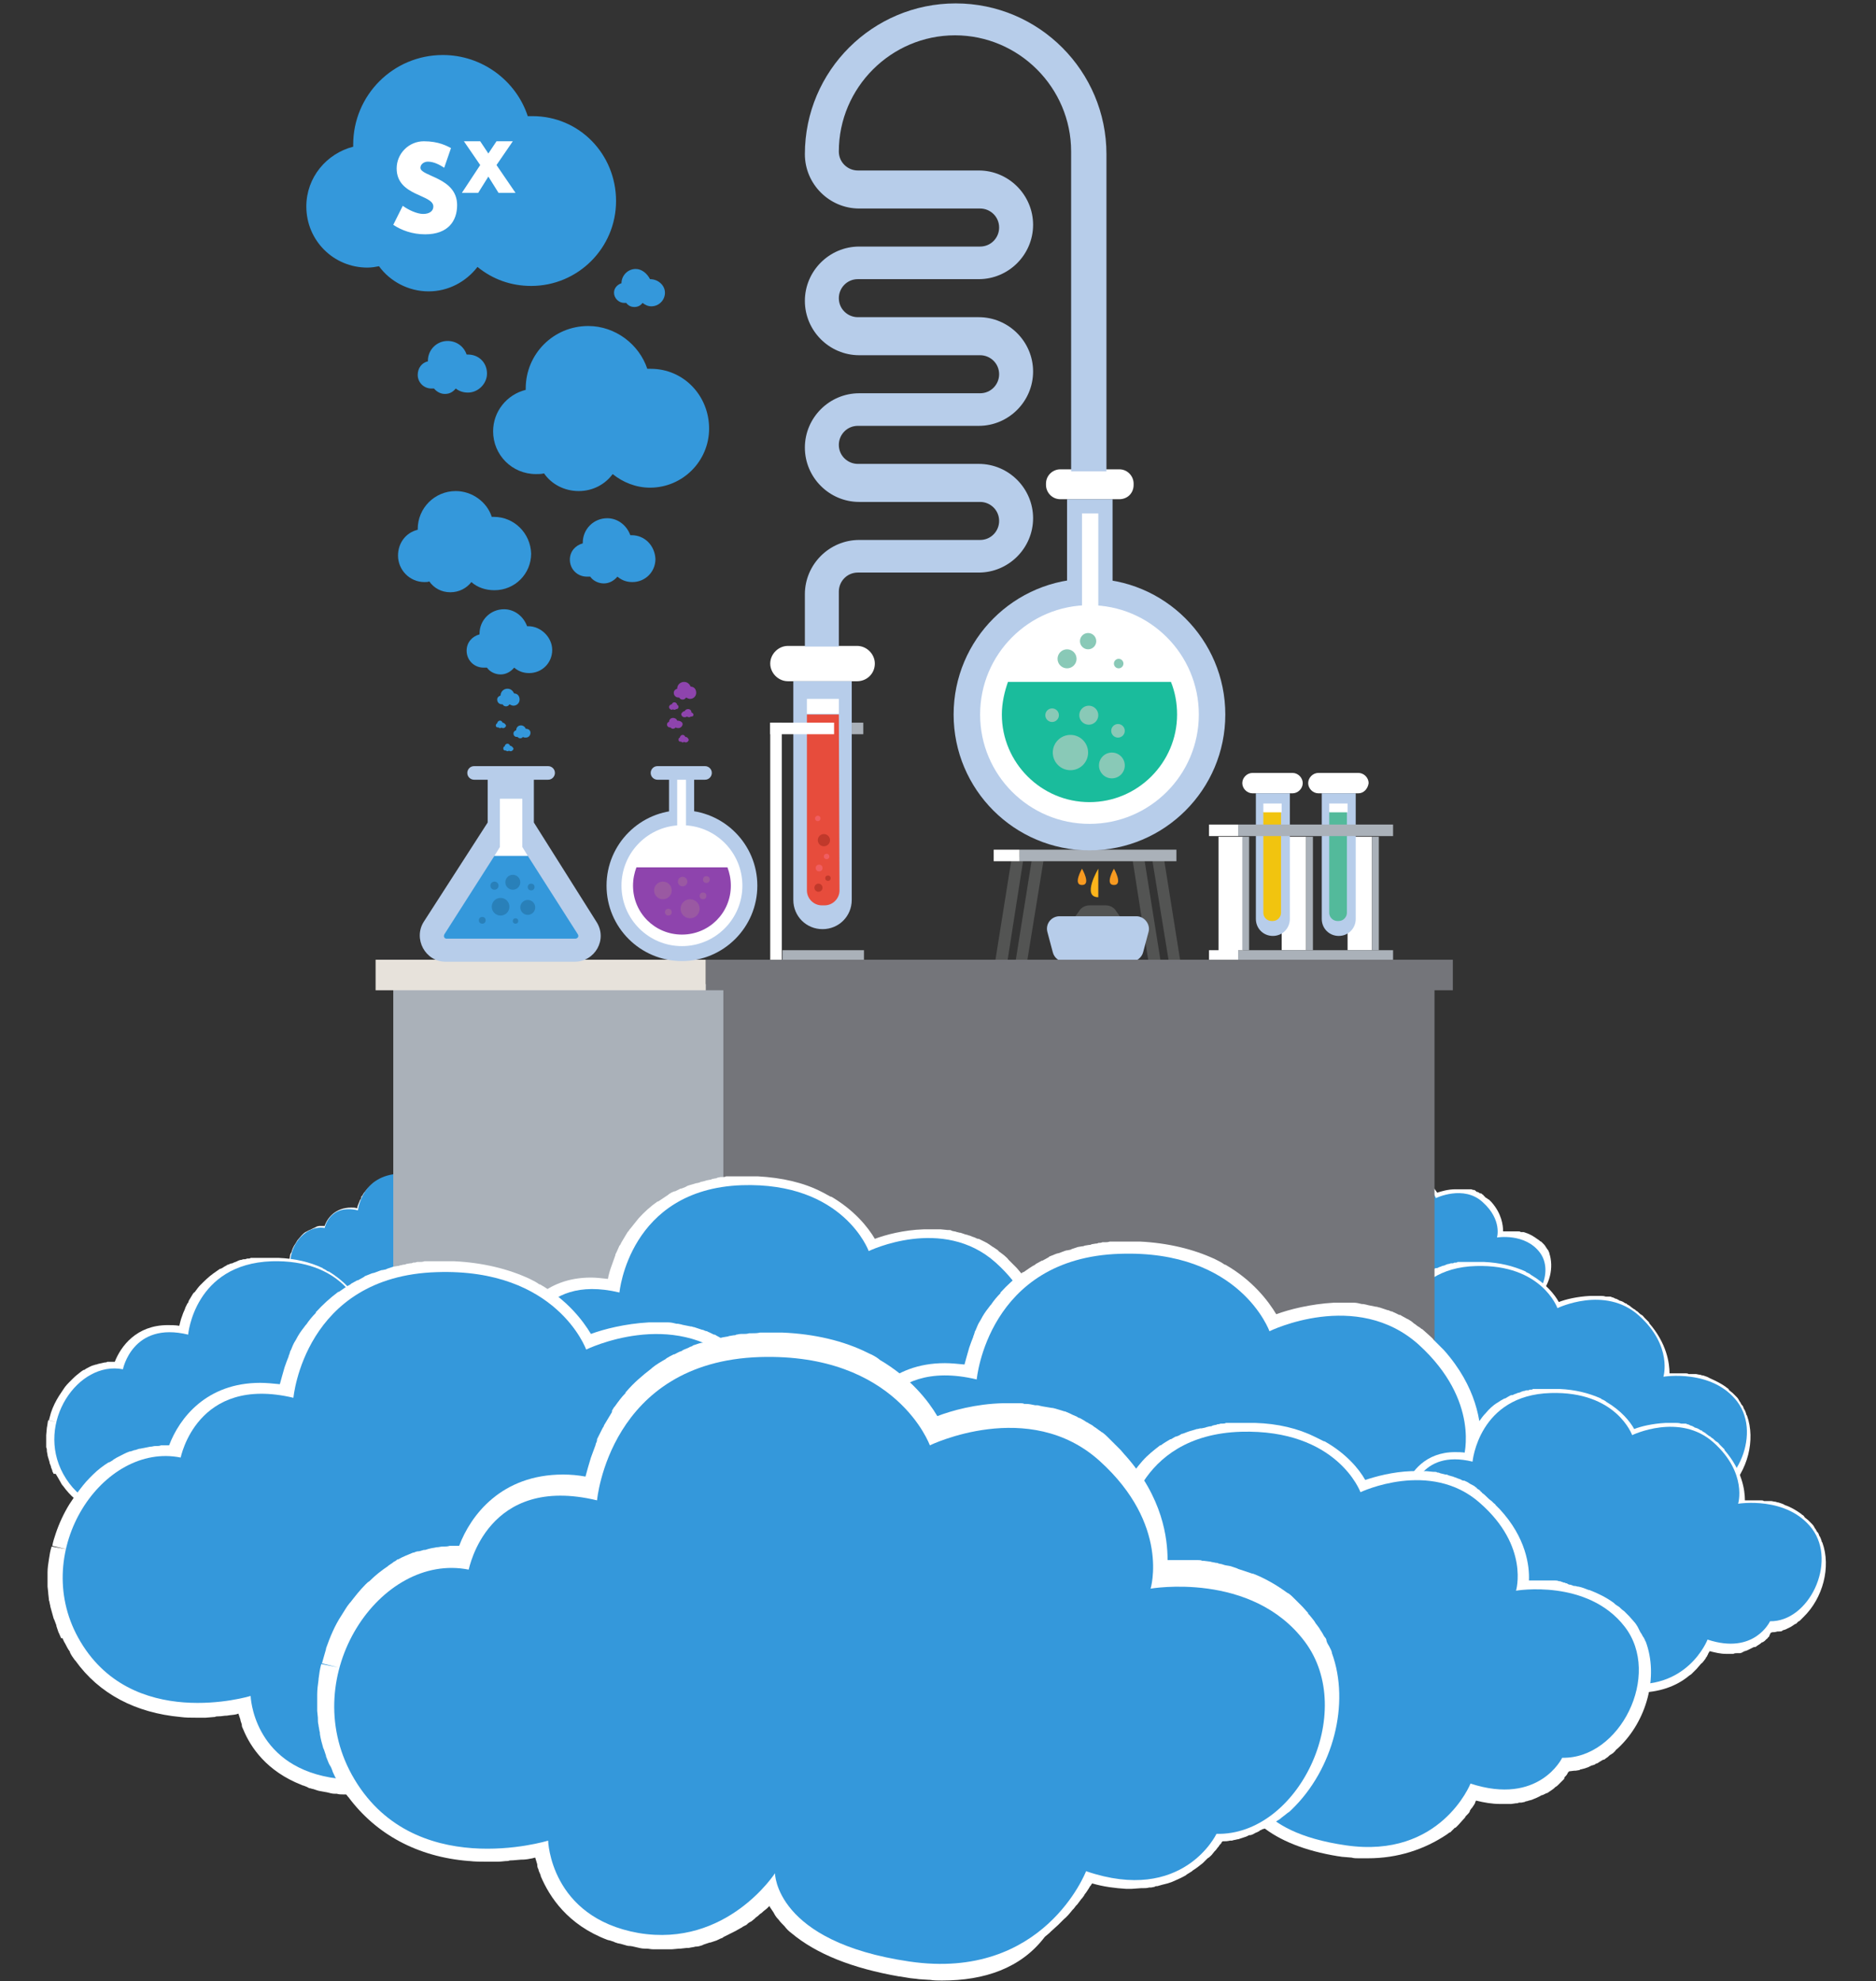 <?xml version="1.0" encoding="utf-8"?>
<!-- Generator: Adobe Illustrator 19.2.1, SVG Export Plug-In . SVG Version: 6.00 Build 0)  -->
<svg version="1.1" id="Layer_1" xmlns="http://www.w3.org/2000/svg" xmlns:xlink="http://www.w3.org/1999/xlink" x="0px" y="0px"
	 viewBox="0 0 276.2 291.7" style="enable-background:new 0 0 276.2 291.7;" xml:space="preserve">
<rect x="0" y="0" width="276.2" height="291.7" fill="#333333" stroke="none"/>
<style type="text/css">
	.st0{fill:#FFFFFF;}
	.st1{fill:#3498DB;}
	.st2{fill:#74757A;}
	.st3{fill:#AAB1B9;}
	.st4{fill:#535453;}
	.st5{fill:#B7CDEA;}
	.st6{fill:#E74C3C;}
	.st7{fill:#FCB41B;}
	.st8{fill:#F89A20;}
	.st9{fill:#1ABC9C;}
	.st10{fill:#89C9B7;}
	.st11{fill:#C0392B;}
	.st12{fill:#F05D60;}
	.st13{fill:#F1C40F;}
	.st14{fill:#53BA9B;}
	.st15{fill:#E7E2DB;}
	.st16{fill:#2980B9;}
	.st17{fill:#8E44AD;}
	.st18{fill:#9A59A2;}
</style>
<g id="XMLID_1584_">
	<path id="XMLID_1587_" class="st0" d="M65.7,196.3h-0.9c-0.1,0-0.3,0-0.4-0.1h-0.3c-1.8-0.3-3.1-0.9-4.1-1.7
		c-0.1-0.1-0.2-0.2-0.3-0.2l-0.2-0.2c-0.1-0.1-0.1-0.2-0.2-0.2c-0.1-0.1-0.1-0.2-0.2-0.2l-0.1,0.1l-0.1,0.1l-0.1,0.1l-0.1,0.1
		l-0.1,0.1h-0.1l-0.1,0.1l-0.1,0.1h-0.1l-0.1,0.1l-0.2,0.1h-0.1l-0.2,0.1l-0.2,0.1l-0.2,0.1h-0.1c-0.1,0-0.2,0.1-0.2,0.1
		c-0.1,0-0.1,0-0.2,0.1h-0.1c-0.1,0-0.2,0-0.2,0.1c-0.1,0-0.2,0-0.2,0.1h-2.1c-0.1,0-0.2,0-0.3-0.1h-0.7c-1.5-0.6-2.2-1.6-2.5-2.4
		c0-0.1,0-0.1-0.1-0.2c0-0.1,0-0.1-0.1-0.2l-0.1-0.3h-0.1c-0.1,0-0.3,0-0.4,0.1h-1.9c-1.9-0.2-3.5-1-4.5-2.4l-0.2-0.3l-0.2-0.3
		c0-0.1-0.1-0.2-0.1-0.2v-0.1l-0.1-0.2v-0.1l-0.1-0.3c0-0.1-0.1-0.2-0.1-0.2V188c-0.1-0.2-0.1-0.3-0.1-0.5v-1.4c0-0.2,0-0.4,0.1-0.6
		l0.1-0.6l0.6,0.1l-0.6-0.1c0-0.2,0.1-0.4,0.2-0.5c0.1-0.4,0.3-0.9,0.6-1.3l0.3-0.5l0.6-0.7l0.1-0.1c0.2-0.2,0.4-0.4,0.7-0.5
		c0,0,0.1-0.1,0.2-0.1c0,0,0.1-0.1,0.2-0.1l0.6-0.3c0.1,0,0.1,0,0.2-0.1c0.1,0,0.1,0,0.2-0.1l0.4-0.1h0.8c0.4-1.2,1.6-2.7,3.9-2.7
		c0.3,0,0.6,0,0.9,0.1c0-0.2,0.1-0.5,0.2-0.7l0.2-0.5c0,0,0-0.1,0.1-0.1l0.1-0.3v-0.1c0,0,0-0.1,0.1-0.1l0.3-0.5l0.1-0.1l0.4-0.5
		c0.3-0.3,0.6-0.6,1-0.9l0.5-0.3c0.1-0.1,0.2-0.1,0.3-0.1l0.3-0.1l0.3-0.1h0.1l0.2-0.1H60c1.2,0.1,2.3,0.3,3.2,0.8h0.1
		c0.1,0.1,0.2,0.1,0.4,0.2c1.2,0.7,1.8,1.6,2.2,2.1c0.5-0.2,1.5-0.5,2.5-0.5h1.9l0.3,0.1h0.1c0.1,0,0.1,0,0.2,0.1H71l0.2,0.1h0.1
		c0.1,0.1,0.2,0.1,0.3,0.1h0.1l0.2,0.1l0.1,0.1l0.2,0.1c0,0,0.1,0,0.1,0.1c0.1,0.1,0.2,0.2,0.3,0.2l0.2,0.2l0.1,0.1l0.1,0.1l0.2,0.2
		c1.4,1.6,1.6,3.1,1.6,4h2.1c0.1,0,0.2,0,0.2,0.1h0.3c0.2,0.1,0.4,0.1,0.5,0.2c0.5,0.2,0.9,0.4,1.3,0.7c0.1,0.1,0.2,0.1,0.2,0.2
		c0.1,0.1,0.2,0.1,0.2,0.2l0.2,0.2c0.1,0.1,0.2,0.2,0.2,0.3l0.2,0.3v0.1l0.1,0.2c0,0,0,0.1,0.1,0.1l0.1,0.2c0,0.1,0,0.1,0.1,0.2v0.1
		c0.7,1.9,0.1,4.4-1.5,5.9l-0.1,0.1l-0.1,0.1l-0.1,0.1l-0.2,0.1l-0.1,0.1l-0.1,0.1l-0.2,0.1c0,0-0.1,0-0.1,0.1h-0.3
		c0,0-0.1,0-0.1,0.1h-0.1c-0.1,0-0.2,0.1-0.2,0.1h-0.7c0,0,0,0.1-0.1,0.1c0,0,0,0.1-0.1,0.1l-0.1,0.1l-0.1,0.1l-0.1,0.1l-0.1,0.1
		l-0.4,0.3l-0.2,0.1c-0.2,0.1-0.4,0.2-0.5,0.2h-1.8c-0.4,0-0.8-0.1-1.3-0.2v0.1l-0.1,0.2c0,0,0,0.1-0.1,0.1c0,0,0,0.1-0.1,0.1
		l-0.2,0.2v0.1l-0.1,0.1v0.1c-0.1,0.1-0.2,0.2-0.3,0.4l-0.1,0.1l-0.3,0.3l-0.1,0.1C68.7,195.9,67.3,196.3,65.7,196.3L65.7,196.3z"/>
	<path id="XMLID_50_" class="st1" d="M52.7,178.2c0,0,0.5-5.2,6.2-5.4c5.2-0.2,6.4,3.3,6.4,3.3s3.8-1.8,6.4,0.6
		c2.7,2.4,1.9,4.8,1.9,4.8s3.8-0.7,5.8,2s-0.2,7.3-3.3,7.3c0,0-1.3,2.7-4.9,1.4c0,0-1.6,4.2-6.7,3.4s-5.1-3.3-5.1-3.3
		s-1.8,2.8-5.2,2.3c-3.3-0.6-3.4-3.5-3.4-3.5s-5.2,1.6-7.4-2.5c-2.1-3.8,1.1-8.4,4.4-7.8C47.8,180.8,48.5,177.2,52.7,178.2z"/>
</g>
<g id="XMLID_1579_">
	<path id="XMLID_48_" class="st0" d="M53.6,232.6h-0.9c-0.2,0-0.5,0-0.8-0.1c-0.3,0-0.6-0.1-0.8-0.1l-0.6-0.1
		c-3.5-0.6-6.2-1.7-8.1-3.3c-0.2-0.2-0.4-0.3-0.5-0.5c-0.2-0.2-0.3-0.3-0.4-0.5l-0.4-0.5l-0.3-0.5l-0.1,0.1l-0.1,0.1l-0.2,0.2
		c-0.1,0.1-0.2,0.1-0.2,0.2c0,0-0.2,0.2-0.3,0.2l-0.1,0.1l-0.3,0.2l-0.1,0.1l-0.3,0.2l-0.1,0.1l-0.3,0.2h-0.1
		c-0.1,0.1-0.2,0.1-0.4,0.2L38,229l-0.3,0.2h-0.1l-0.4,0.2h-0.1l-0.4,0.2h-0.1l-0.5,0.2l-0.4,0.1h-0.1l-0.5,0.1H35
		c-0.1,0-0.3,0.1-0.5,0.1h-0.1c-0.1,0-0.3,0-0.4,0.1h-2.7l-0.6-0.1l-0.6-0.1c-0.1,0-0.2-0.1-0.2-0.1c-0.1,0-0.2-0.1-0.4-0.1
		c-0.1,0-0.2,0-0.3-0.1l-0.3-0.1l-0.3-0.1c-0.1,0-0.2-0.1-0.2-0.1c-2.9-1.1-4.3-3.2-5-4.8l-0.1-0.3l-0.1-0.3
		c-0.1-0.2-0.1-0.3-0.1-0.5h-0.2c-0.2,0-0.5,0.1-0.8,0.1l-0.6,0.1h-1.9c-0.4,0-0.9,0-1.3-0.1c-3.8-0.3-7-2-9-4.8
		c-0.2-0.2-0.3-0.4-0.4-0.6l-0.4-0.7L8.2,217H7.9l-0.2-0.4v-0.1L7.5,216v-0.1l-0.2-0.5v-0.1l-0.3-1v-0.1l-0.1-0.5v-0.1
		c0-0.2,0-0.3-0.1-0.5v-1.8l0.1-1.1c0.1-0.4,0.1-0.8,0.2-1.1l1.3,0.3l-1.2-0.3l0.3-1.1c0.3-0.9,0.7-1.7,1.2-2.5l0.6-0.9
		c0.3-0.5,0.7-0.9,1.1-1.3l0.3-0.3c0.4-0.4,0.9-0.8,1.3-1.1l0.3-0.2h0.1l0.3-0.2c0.4-0.2,0.7-0.4,1.1-0.5c0.1,0,0.2-0.1,0.4-0.1
		l0.3-0.1l0.9-0.2c0.1,0,0.3,0,0.4-0.1h1.1c0.9-2.3,3.2-5.4,7.8-5.4c0.5,0,1.1,0,1.7,0.1c0.1-0.4,0.2-0.9,0.4-1.4
		c0.1-0.3,0.2-0.6,0.4-1l0.1-0.3l0.3-0.6l0.1-0.1l0.1-0.3l0.6-1c0.1-0.1,0.1-0.2,0.2-0.2l0.1-0.1c0.3-0.4,0.5-0.7,0.8-1
		c0.6-0.6,1.2-1.2,1.9-1.7l1-0.7h0.1c0.2-0.1,0.4-0.2,0.5-0.3c0.2-0.1,0.4-0.2,0.5-0.3h0.1c0.2-0.1,0.4-0.2,0.6-0.2l0.2-0.1l0.5-0.2
		l0.2-0.1l0.3-0.1h0.1c0.1,0,0.2-0.1,0.4-0.1h0.2l0.3-0.1h0.2c0.1,0,0.2,0,0.3-0.1H41c2.4,0.1,4.6,0.6,6.5,1.5l0.1,0.1
		c0.3,0.1,0.5,0.3,0.7,0.4h0.1c2.3,1.4,3.7,3.1,4.4,4.3c1.1-0.4,2.9-0.9,4.9-1h1.7l0.7,0.1h0.1c0.1,0,0.2,0,0.3,0.1
		c0,0,0.2,0,0.3,0.1c0.1,0,0.2,0,0.3,0.1c0.1,0,0.2,0,0.3,0.1c0.1,0,0.1,0,0.2,0.1l0.5,0.2c0.1,0,0.1,0,0.2,0.1h0.1
		c0.1,0,0.2,0.1,0.4,0.1l0.2,0.1c0.1,0.1,0.2,0.1,0.4,0.2h0.1c0,0,0.1,0,0.1,0.1c0.2,0.1,0.4,0.2,0.5,0.3l0.1,0.1l0.4,0.3
		c0.1,0,0.2,0.1,0.2,0.1l0.4,0.3c0,0,0.1,0.1,0.2,0.1c0.2,0.2,0.4,0.3,0.5,0.4c0.2,0.2,0.3,0.3,0.5,0.4l0.2,0.2l0.2,0.2
		c0.1,0.1,0.2,0.2,0.3,0.4v0.1c2.8,3.2,3.2,6.2,3.1,7.9h2.7c0.1,0,0.3,0,0.4,0.1h1.1l0.5,0.1H75l0.3,0.1h0.1
		c0.4,0.1,0.7,0.2,1.1,0.4c0.9,0.4,1.8,0.9,2.6,1.4l0.1,0.1l0.5,0.4l0.5,0.4l0.1,0.1l0.4,0.4l0.1,0.1l0.5,0.6
		c0.1,0.2,0.2,0.3,0.4,0.5l0.1,0.2c0.1,0.1,0.2,0.3,0.2,0.4c0,0.1,0.1,0.2,0.1,0.2l0.2,0.4l0.1,0.3c0,0.1,0,0.1,0.1,0.2
		c1.4,3.8,0.1,8.7-3,11.7l-0.3,0.3c-0.1,0.1-0.2,0.1-0.2,0.2l-0.2,0.2c-0.1,0.1-0.2,0.2-0.4,0.3l-0.2,0.2l-0.3,0.2l-0.3,0.2
		c-0.1,0-0.2,0.1-0.2,0.1l-0.2,0.1l-0.2,0.1l-0.2,0.1l-0.3,0.1l-0.2,0.1c-0.2,0.1-0.3,0.1-0.5,0.1h-0.2l-0.4,0.1h-0.1l-0.6,0.1
		l-0.1,0.2l-0.1,0.2v0.1l-0.2,0.2c-0.1,0.1-0.1,0.2-0.2,0.2v0.1l-0.2,0.2l-0.1,0.1c-0.1,0.1-0.2,0.2-0.3,0.2h-0.1
		c-0.2,0.2-0.5,0.4-0.8,0.6c-0.1,0.1-0.3,0.2-0.4,0.2h-0.1c-0.4,0.2-0.7,0.4-1.1,0.5l-0.3,0.1c-0.1,0-0.1,0-0.2,0.1
		c-0.1,0-0.1,0-0.2,0.1c-0.1,0-0.2,0.1-0.4,0.1h-0.6c-0.2,0-0.3,0-0.5,0.1h-1.3c-0.8,0-1.7-0.2-2.6-0.4c0,0.1-0.1,0.2-0.1,0.2
		c-0.1,0.1-0.2,0.3-0.2,0.4l-0.1,0.2l-0.1,0.1l-0.1,0.2l-0.3,0.4l-0.1,0.1l-0.2,0.2l-0.1,0.1l-0.6,0.7l-0.1,0.1l-0.2,0.2
		c-0.2,0.2-0.4,0.3-0.5,0.5c-0.1,0.1-0.2,0.2-0.3,0.2C59.6,231.7,56.8,232.6,53.6,232.6L53.6,232.6z"/>
	<path id="XMLID_47_" class="st1" d="M27.7,196.5c0,0,0.9-10.4,12.3-10.8c10.3-0.3,12.8,6.6,12.8,6.6s7.5-3.6,12.8,1.2
		s3.8,9.6,3.8,9.6s7.6-1.3,11.6,4s-0.5,14.6-6.6,14.4c0,0-2.5,5.3-9.8,2.8c0,0-3.1,8.3-13.3,6.8c-10.1-1.5-10.1-6.6-10.1-6.6
		s-3.6,5.6-10.3,4.5c-6.6-1.2-6.8-7-6.8-7s-10.3,3.2-14.8-5c-4.1-7.5,2.2-16.7,8.8-15.4C18.1,201.6,19.5,194.5,27.7,196.5z"/>
</g>
<g id="XMLID_44_">
	<path id="XMLID_1572_" class="st0" d="M211.9,198.3H211c-0.2,0-0.3,0-0.5-0.1c-0.1,0-0.2,0-0.3-0.1c-1.9-0.3-3.4-0.9-4.4-1.8
		l-0.3-0.3c-0.1-0.1-0.2-0.2-0.2-0.3l-0.2-0.3l-0.2-0.3l-0.1,0.1l-0.1,0.1l-0.1,0.1l-0.1,0.1c0,0-0.1,0.1-0.2,0.1h-0.1l-0.1,0.1
		c0,0-0.1,0.1-0.2,0.1h-0.1c0,0-0.1,0.1-0.2,0.1l-0.2,0.1h-0.1l-0.2,0.1H203l-0.2,0.1l-0.2,0.1h-0.1l-0.3,0.1
		c-0.1,0-0.2,0.1-0.2,0.1h-0.1c-0.1,0-0.2,0-0.3,0.1c-0.1,0-0.2,0-0.3,0.1h-2.1c-0.1,0-0.2,0-0.3-0.1h-0.1c-0.1,0-0.1,0-0.2-0.1
		h-0.2c-0.1,0-0.1,0-0.2-0.1h-0.1c-1.6-0.6-2.4-1.8-2.7-2.6l-0.1-0.2c0-0.1,0-0.1-0.1-0.2l-0.1-0.3H195c-0.1,0-0.3,0-0.4,0.1h-2.1
		c-2.1-0.2-3.8-1.1-4.9-2.6c-0.1-0.1-0.2-0.2-0.2-0.3c-0.1-0.1-0.2-0.2-0.2-0.4l-0.1-0.3v-0.1l-0.1-0.2v-0.1l-0.1-0.3
		c0-0.1-0.1-0.2-0.1-0.2v-0.1c-0.1-0.2-0.1-0.4-0.1-0.6v-1.5c0-0.2,0-0.4,0.1-0.6l0.1-0.6l0.7,0.1l-0.7-0.2c0-0.2,0.1-0.4,0.2-0.6
		l0.6-1.4l0.3-0.5c0.2-0.3,0.4-0.5,0.6-0.7l0.2-0.2l0.7-0.6c0,0,0.1-0.1,0.2-0.1c0,0,0.1-0.1,0.2-0.1l0.6-0.3c0.1,0,0.1,0,0.2-0.1
		c0.1,0,0.1,0,0.2-0.1l0.5-0.1h0.8c0.5-1.3,1.7-2.9,4.2-2.9c0.3,0,0.6,0,0.9,0.1c0.1-0.2,0.1-0.5,0.2-0.8c0.1-0.2,0.1-0.4,0.2-0.5
		c0,0,0-0.1,0.1-0.2c0-0.1,0.1-0.2,0.2-0.3v-0.1l0.1-0.2l0.3-0.6l0.1-0.1l0.4-0.6c0.3-0.3,0.7-0.7,1-0.9c0.2-0.1,0.4-0.2,0.6-0.4
		l0.3-0.2c0.1-0.1,0.2-0.1,0.3-0.1l0.3-0.1h0.1l0.3-0.1h0.4c0.1,0,0.1,0,0.2-0.1h2.8c1.3,0.1,2.5,0.3,3.5,0.8h0.1l0.4,0.2
		c1.3,0.7,2,1.7,2.4,2.3c0.6-0.2,1.6-0.5,2.7-0.5h2.3l0.3,0.1h0.1c0.1,0,0.1,0,0.2,0.1c0,0,0.1,0,0.1,0.1l0.2,0.1h0.1l0.3,0.2h0.1
		c0.1,0,0.2,0.1,0.2,0.1l0.1,0.1c0.1,0,0.1,0.1,0.2,0.2c0,0,0.1,0,0.1,0.1c0.1,0.1,0.2,0.2,0.3,0.2c0.1,0.1,0.2,0.2,0.3,0.2l0.1,0.1
		l0.1,0.1l0.2,0.2c1.5,1.7,1.7,3.4,1.7,4.3h2.3c0.1,0,0.2,0,0.3,0.1h0.4l0.6,0.2c0.5,0.2,1,0.5,1.4,0.8l0.3,0.2
		c0.1,0.1,0.2,0.2,0.3,0.2l0.2,0.2l0.3,0.3l0.2,0.3c0,0,0,0.1,0.1,0.1c0,0.1,0.1,0.2,0.1,0.2s0,0.1,0.1,0.1l0.1,0.2
		c0,0.1,0,0.1,0.1,0.2v0.1c0.7,2.1,0.1,4.7-1.6,6.4c-0.1,0.1-0.1,0.1-0.2,0.1l-0.1,0.1l-0.1,0.1c-0.1,0.1-0.1,0.1-0.2,0.1l-0.1,0.1
		l-0.1,0.1l-0.2,0.1c0,0-0.1,0-0.1,0.1c0,0-0.1,0-0.1,0.1h-0.2c-0.1,0-0.1,0-0.2,0.1h-0.1l-0.3,0.1h-0.7c0,0,0,0.1-0.1,0.1l-0.1,0.1
		l-0.1,0.1l-0.1,0.1l-0.1,0.1l-0.1,0.1l-0.4,0.3l-0.2,0.1l-0.6,0.3c-0.1,0-0.1,0-0.2,0.1h-1.7c-0.4,0-0.9-0.1-1.4-0.2v0.1l-0.1,0.2
		l-0.1,0.1v0.1c0,0,0,0.1-0.1,0.1c-0.1,0.1-0.1,0.2-0.2,0.2v0.1l-0.1,0.1v0.1c-0.1,0.1-0.2,0.3-0.4,0.4l-0.1,0.1l-0.3,0.3l-0.2,0.1
		C215.1,197.8,213.6,198.3,211.9,198.3L211.9,198.3z"/>
	<path id="XMLID_1571_" class="st1" d="M197.8,178.7c0,0,0.5-5.7,6.7-5.9c5.6-0.2,6.9,3.6,6.9,3.6s4.1-2,6.9,0.6
		c2.9,2.6,2.1,5.2,2.1,5.2s4.1-0.7,6.3,2.2s-0.3,7.9-3.6,7.8c0,0-1.4,2.9-5.3,1.5c0,0-1.7,4.5-7.2,3.7s-5.5-3.6-5.5-3.6
		s-2,3.1-5.6,2.4c-3.6-0.6-3.7-3.8-3.7-3.8s-5.6,1.7-8-2.7c-2.2-4.1,1.2-9.1,4.8-8.4C192.6,181.5,193.3,177.6,197.8,178.7
		L197.8,178.7z"/>
</g>
<g id="XMLID_1564_">
	<path id="XMLID_1567_" class="st0" d="M230.1,230.5h-0.9c-0.2,0-0.5,0-0.7-0.1l-0.8-0.1l-0.6-0.1c-3.3-0.6-5.9-1.6-7.6-3.1
		c-0.2-0.1-0.3-0.3-0.5-0.5s-0.3-0.3-0.4-0.5c-0.1-0.2-0.2-0.3-0.4-0.5c-0.1-0.2-0.2-0.3-0.3-0.4l-0.1,0.1l-0.1,0.1l-0.2,0.2
		l-0.2,0.2c0,0-0.2,0.2-0.3,0.2l-0.1,0.1c-0.1,0.1-0.2,0.1-0.2,0.2l-0.1,0.1l-0.3,0.2l-0.1,0.1l-0.3,0.2h-0.1l-0.3,0.2l-0.1,0.1
		l-0.3,0.2H215l-0.4,0.2h-0.1c-0.1,0.1-0.2,0.1-0.4,0.2H214l-0.4,0.2l-0.4,0.1h-0.1l-0.4,0.1h-0.1c-0.1,0-0.3,0.1-0.5,0.1H212
		c-0.1,0-0.3,0-0.4,0.1h-2.5l-0.6-0.1l-0.6-0.1h-0.2l-0.3-0.1c-0.1,0-0.2,0-0.2-0.1l-0.3-0.1l-0.3-0.1l-0.2-0.1
		c-2.8-1.1-4.1-3-4.7-4.5l-0.1-0.3l-0.1-0.3c-0.1-0.2-0.1-0.3-0.1-0.5h-0.2c-0.2,0-0.5,0.1-0.8,0.1c-0.2,0-0.4,0-0.6,0.1H198
		c-0.4,0-0.8,0-1.2-0.1c-3.6-0.3-6.6-1.9-8.5-4.5l-0.4-0.6l-0.4-0.6c-0.1-0.2-0.2-0.3-0.2-0.5l-0.1-0.1l-0.2-0.4v-0.1l-0.2-0.5v-0.1
		c-0.1-0.2-0.1-0.3-0.1-0.4v-0.1l-0.3-1v-0.1l-0.1-0.5c0-0.2,0-0.3-0.1-0.5v-1.8c0-0.3,0-0.7,0.1-1c0.1-0.4,0.1-0.7,0.2-1l1.2,0.2
		l-1.2-0.3l0.3-1c0.3-0.8,0.6-1.6,1.1-2.4c0.2-0.3,0.4-0.6,0.6-0.8c0.3-0.4,0.7-0.9,1.1-1.3l0.3-0.3c0.4-0.4,0.8-0.7,1.2-1l0.3-0.2
		h0.1l0.3-0.2c0.3-0.2,0.7-0.4,1.1-0.5l0.3-0.1l0.3-0.1l0.8-0.2h1.5c0.8-2.2,3-5.1,7.3-5.1c0.5,0,1.1,0,1.6,0.1
		c0.1-0.4,0.2-0.8,0.4-1.3l0.3-0.9l0.1-0.3l0.3-0.6V192l0.1-0.3c0.2-0.3,0.4-0.6,0.6-1c0.1-0.1,0.1-0.2,0.2-0.2l0.1-0.1
		c0.2-0.3,0.5-0.7,0.8-1c0.5-0.6,1.1-1.2,1.8-1.6c0.3-0.2,0.6-0.4,1-0.6h0.1l0.5-0.3c0.2-0.1,0.3-0.2,0.5-0.2h0.1
		c0.2-0.1,0.4-0.2,0.5-0.2l0.2-0.1l0.4-0.1l0.2-0.1l0.3-0.1h0.1l0.3-0.1h0.2c0.1,0,0.2,0,0.3-0.1h0.2c0.1,0,0.2,0,0.3-0.1h3.9
		c2.3,0.1,4.3,0.6,6.1,1.4l0.1,0.1c0.2,0.1,0.5,0.2,0.7,0.4c2.2,1.3,3.5,2.9,4.1,4c1-0.4,2.7-0.8,4.6-0.9h1.6c0.2,0,0.4,0,0.7,0.1
		h0.6c0.1,0,0.2,0,0.3,0.1c0.1,0,0.2,0,0.3,0.1c0.1,0,0.1,0,0.2,0.1c0.2,0,0.3,0.1,0.5,0.2c0,0,0.1,0,0.1,0.1h0.1l0.3,0.1l0.2,0.1
		l0.3,0.2h0.1c0,0,0.1,0,0.1,0.1l0.5,0.3l0.1,0.1l0.4,0.3l0.2,0.1c0.1,0.1,0.2,0.2,0.4,0.3l0.1,0.1c0.2,0.2,0.3,0.3,0.5,0.4
		c0.2,0.1,0.3,0.3,0.4,0.4l0.2,0.2l0.2,0.2l0.3,0.3v0.1c2.6,3,3,5.9,3,7.4h2.4c0.1,0,0.3,0,0.4,0.1h1.1l0.5,0.1h0.1l0.3,0.1h0.1
		c0.3,0.1,0.7,0.2,1,0.4c0.9,0.4,1.7,0.8,2.4,1.3l0.1,0.1c0.2,0.1,0.3,0.2,0.4,0.4l0.5,0.4l0.1,0.1l0.4,0.4l0.1,0.1
		c0.2,0.2,0.3,0.4,0.4,0.6c0.1,0.1,0.2,0.3,0.3,0.5l0.1,0.1c0.1,0.1,0.2,0.3,0.2,0.4l0.1,0.2c0.1,0.1,0.1,0.2,0.2,0.4l0.1,0.3
		c0,0.1,0,0.1,0.1,0.2c1.3,3.6,0.1,8.2-2.8,11l-0.3,0.3l-0.2,0.2c-0.1,0.1-0.1,0.1-0.2,0.1l-0.3,0.3c-0.1,0.1-0.1,0.1-0.2,0.1
		l-0.3,0.2l-0.3,0.2l-0.2,0.1l-0.2,0.1l-0.2,0.1l-0.2,0.1l-0.3,0.1c-0.1,0-0.1,0-0.2,0.1s-0.3,0.1-0.5,0.1h-0.2l-0.4,0.1h-0.1
		c-0.2,0-0.3,0-0.5,0.1l-0.1,0.2l-0.1,0.2v0.1l-0.2,0.2c-0.1,0.1-0.1,0.2-0.2,0.2l-0.2,0.2l-0.1,0.1l-0.3,0.2h-0.1
		c-0.2,0.2-0.5,0.4-0.7,0.5c-0.1,0.1-0.2,0.2-0.4,0.2h-0.1l-1,0.5l-0.3,0.1c-0.1,0-0.1,0-0.2,0.1c-0.1,0-0.1,0-0.2,0.1l-0.3,0.1
		h-0.5c-0.2,0-0.3,0-0.5,0.1H243c-0.8,0-1.6-0.2-2.4-0.4l-0.1,0.2c-0.1,0.1-0.1,0.2-0.2,0.4c0,0-0.1,0.1-0.1,0.2l-0.1,0.1l-0.1,0.2
		l-0.3,0.4l-0.1,0.1c0,0.1-0.1,0.1-0.2,0.2l-0.1,0.1l-0.6,0.7l-0.1,0.1l-0.2,0.2l-0.5,0.5l-0.3,0.2
		C235.8,229.6,233.1,230.5,230.1,230.5L230.1,230.5z"/>
	<path id="XMLID_43_" class="st1" d="M205.8,196.5c0,0,0.9-9.8,11.5-10.1c9.7-0.3,12,6.2,12,6.2s7-3.4,12,1.1s3.6,9,3.6,9
		s7.2-1.2,10.9,3.7c3.7,5-0.5,13.7-6.2,13.6c0,0-2.3,5-9.2,2.7c0,0-3,7.8-12.5,6.4c-9.5-1.4-9.5-6.2-9.5-6.2s-3.4,5.3-9.7,4.2
		c-6.2-1.1-6.4-6.6-6.4-6.6s-9.7,3-13.9-4.7c-3.9-7,2-15.7,8.3-14.5C196.7,201.4,198,194.7,205.8,196.5L205.8,196.5z"/>
</g>
<path class="st2" d="M106.5,144.9h104.7v72.7H106.5V144.9z"/>
<path class="st3" d="M57.9,144.9h48.6v72.7H57.9V144.9z"/>
<path class="st4" d="M165.5,135.8h-7.8l1.2-1.7c0.3-0.5,0.9-0.8,1.5-0.8h2.4c0.6,0,1.2,0.3,1.5,0.8L165.5,135.8L165.5,135.8z
	 M151.1,142.3l2.6-16L152,126l-2.6,16.3H151.1z M173.9,142.3l-2.6-16.3l-1.7,0.3l2.6,16H173.9z M148.2,142.3l2.5-16L149,126
	l-2.6,16.3H148.2z M171,142.3l-2.6-16.3l-1.7,0.3l2.5,16H171z"/>
<path class="st3" d="M115.2,139.9h12v1.7h-12V139.9z"/>
<path class="st0" d="M164.8,73.5h-8.7c-1.2,0-2.1-1-2.1-2.1v-0.2c0-1.2,1-2.1,2.1-2.1h8.7c1.2,0,2.1,1,2.1,2.1v0.2
	C166.9,72.6,166,73.5,164.8,73.5z M126.2,100.3H116c-1.4,0-2.6-1.2-2.6-2.6s1.2-2.6,2.6-2.6h10.2c1.4,0,2.6,1.2,2.6,2.6
	C128.8,99.2,127.6,100.3,126.2,100.3z"/>
<path class="st5" d="M125.4,100.3h-8.6v32.2c0,2.4,1.9,4.3,4.3,4.3s4.3-1.9,4.3-4.3C125.4,132.5,125.4,100.3,125.4,100.3z"/>
<path class="st6" d="M123.5,105.2h-4.7v25.9c0,1.2,1,2.2,2.2,2.2h0.4c1.2,0,2.2-1,2.2-2.2L123.5,105.2L123.5,105.2z"/>
<path class="st0" d="M113.4,106.4h1.7v35.2h-1.7V106.4z"/>
<path class="st3" d="M125.4,106.4h1.7v1.7h-1.7V106.4z M150.1,125.1h23.1v1.7h-23.1V125.1z"/>
<path class="st0" d="M113.4,106.4h9.4v1.7h-9.4V106.4z"/>
<circle class="st5" cx="160.4" cy="105.2" r="20"/>
<circle class="st0" cx="160.4" cy="105.2" r="16.1"/>
<path class="st5" d="M157.1,73.5h6.7v13.1h-6.7V73.5z"/>
<path class="st0" d="M159.3,75.6h2.4v14.9h-2.4V75.6z"/>
<path class="st5" d="M167.3,134.9H156c-1.2,0-2.1,1.1-1.8,2.3l0.8,3c0.2,0.8,0.9,1.4,1.8,1.4h9.7c0.8,0,1.6-0.6,1.8-1.4l0.8-3
	C169.4,136.1,168.5,134.9,167.3,134.9z"/>
<path class="st7" d="M161.7,127.9c0,0-2.5,4.2,0,4.2C161.7,132.1,161.7,127.9,161.7,127.9z"/>
<path class="st8" d="M159.3,127.9c0,0-1.4,2.4,0,2.4S159.3,127.9,159.3,127.9z M164,127.9c0,0-1.4,2.4,0,2.4S164,127.9,164,127.9z"
	/>
<path class="st9" d="M147.5,105.2c0,7.1,5.8,12.9,12.9,12.9c7.1,0,12.9-5.8,12.9-12.9c0-1.7-0.3-3.3-0.9-4.8h-24
	C147.9,101.8,147.5,103.5,147.5,105.2z"/>
<circle class="st10" cx="160.3" cy="105.3" r="1.4"/>
<circle class="st10" cx="157.6" cy="110.8" r="2.6"/>
<circle class="st10" cx="154.9" cy="105.3" r="1"/>
<circle class="st10" cx="164.6" cy="107.6" r="1"/>
<circle class="st10" cx="163.7" cy="112.7" r="1.9"/>
<circle class="st10" cx="160.2" cy="94.4" r="1.2"/>
<circle class="st10" cx="157.1" cy="97" r="1.4"/>
<circle class="st10" cx="164.7" cy="97.7" r="0.7"/>
<path class="st5" d="M123.7,95.2h-5.2v-7.7c0-4.4,3.6-8,8-8h17.8c1.6,0,2.8-1.3,2.8-2.8c0-1.6-1.3-2.8-2.8-2.8h-17.8
	c-4.4,0-8-3.6-8-8s3.6-8,8-8h17.8c1.6,0,2.8-1.3,2.8-2.8c0-1.6-1.3-2.8-2.8-2.8h-17.8c-4.4,0-8-3.6-8-8s3.6-8,8-8h17.8
	c1.6,0,2.8-1.3,2.8-2.8c0-1.6-1.3-2.8-2.8-2.8h-17.8c-4.4,0-8-3.6-8-8c0-12.3,10-22.2,22.2-22.2c12.3,0,22.2,10,22.2,22.2v46.7h-5.2
	V22.3c0-9.4-7.7-17.1-17.1-17.1c-9.4,0-17.1,7.7-17.1,17.1c0,1.6,1.3,2.8,2.8,2.8h17.8c4.4,0,8,3.6,8,8s-3.6,8-8,8h-17.8
	c-1.6,0-2.8,1.3-2.8,2.8c0,1.6,1.3,2.8,2.8,2.8h17.8c4.4,0,8,3.6,8,8s-3.6,8-8,8h-17.8c-1.6,0-2.8,1.3-2.8,2.8
	c0,1.6,1.3,2.8,2.8,2.8h17.8c4.4,0,8,3.6,8,8s-3.6,8-8,8h-17.8c-1.6,0-2.8,1.3-2.8,2.8v8.1H123.7z"/>
<path class="st0" d="M118.8,102.9h4.7v2.2h-4.7V102.9z M146.3,125.1h3.8v1.7h-3.8V125.1z"/>
<circle class="st11" cx="120.5" cy="130.7" r="0.6"/>
<circle class="st12" cx="120.6" cy="127.8" r="0.5"/>
<circle class="st11" cx="121.9" cy="129.3" r="0.4"/>
<circle class="st11" cx="121.3" cy="123.7" r="0.9"/>
<circle class="st12" cx="121.7" cy="126.1" r="0.4"/>
<circle class="st12" cx="120.4" cy="120.5" r="0.4"/>
<path class="st0" d="M198.4,123.2h3.6v16.7h-3.6V123.2z"/>
<path class="st3" d="M202,123.2h1v16.7h-1V123.2z"/>
<path class="st0" d="M188.7,123.2h3.6v16.7h-3.6V123.2z"/>
<path class="st3" d="M192.3,123.2h1v16.7h-1V123.2z"/>
<path class="st0" d="M190.3,116.8h-5.9c-0.8,0-1.5-0.7-1.5-1.5s0.7-1.5,1.5-1.5h5.9c0.8,0,1.5,0.7,1.5,1.5S191.1,116.8,190.3,116.8z
	"/>
<path class="st5" d="M189.8,116.8h-4.9v18.5c0,1.4,1.1,2.5,2.5,2.5s2.5-1.1,2.5-2.5v-18.5H189.8z"/>
<path class="st13" d="M188.7,119.5H186v14.9c0,0.7,0.6,1.2,1.2,1.2h0.2c0.7,0,1.2-0.6,1.2-1.2v-14.9L188.7,119.5z"/>
<path class="st0" d="M186,118.3h2.7v1.3H186V118.3z M200,116.8h-5.9c-0.8,0-1.5-0.7-1.5-1.5s0.7-1.5,1.5-1.5h5.9
	c0.8,0,1.5,0.7,1.5,1.5C201.4,116.1,200.8,116.8,200,116.8z"/>
<path class="st5" d="M199.5,116.8h-4.9v18.5c0,1.4,1.1,2.5,2.5,2.5s2.5-1.1,2.5-2.5v-18.5H199.5z"/>
<path class="st14" d="M198.4,119.5h-2.7v14.9c0,0.7,0.6,1.2,1.2,1.2h0.2c0.7,0,1.2-0.6,1.2-1.2v-14.9L198.4,119.5z"/>
<path class="st0" d="M195.7,118.3h2.7v1.3h-2.7V118.3z"/>
<path class="st3" d="M182.3,121.4h22.8v1.7h-22.8V121.4z"/>
<path class="st0" d="M178,121.4h4.3v1.7H178V121.4z"/>
<path class="st3" d="M182.3,139.9h22.8v1.7h-22.8V139.9z"/>
<path class="st0" d="M178,139.9h4.3v1.7H178V139.9z M179.4,123.2h3.6v16.7h-3.6V123.2z"/>
<path class="st3" d="M182.9,123.2h1v16.7h-1V123.2z"/>
<path class="st2" d="M103.9,141.3h110v4.5h-110L103.9,141.3z"/>
<path class="st15" d="M55.3,141.3h48.6v4.5H55.3L55.3,141.3z"/>
<path class="st5" d="M80.7,114.8H69.8c-0.5,0-1-0.4-1-1c0-0.5,0.4-1,1-1h10.9c0.5,0,1,0.4,1,1C81.7,114.3,81.3,114.8,80.7,114.8z
	 M78.6,121.1v-6.3h-6.8v6.3l-9.4,14.6c-1.6,2.5,0.2,5.9,3.2,5.9h19c3,0,4.9-3.3,3.2-5.9C87.8,135.7,78.6,121.1,78.6,121.1z"/>
<path class="st1" d="M85.1,137.6L77.7,126h-4.9l-7.4,11.6c0,0.1-0.1,0.2,0,0.4s0.3,0.2,0.3,0.2h19c0.1,0,0.2,0,0.4-0.2
	C85.2,137.8,85.1,137.6,85.1,137.6z"/>
<path class="st0" d="M76.9,124.7v-7.1h-3.3v7.1l-0.8,1.3h4.9L76.9,124.7z"/>
<circle class="st16" cx="73.7" cy="133.5" r="1.3"/>
<circle class="st16" cx="75.5" cy="129.9" r="1.1"/>
<circle class="st16" cx="77.7" cy="133.6" r="1.1"/>
<circle class="st16" cx="72.8" cy="130.4" r="0.6"/>
<circle class="st16" cx="75.9" cy="135.6" r="0.4"/>
<circle class="st16" cx="78.2" cy="130.6" r="0.5"/>
<circle class="st16" cx="71" cy="135.5" r="0.5"/>
<circle class="st5" cx="100.4" cy="130.4" r="11.1"/>
<circle class="st0" cx="100.4" cy="130.4" r="8.9"/>
<path class="st5" d="M98.5,112.8h3.7v7.3h-3.7V112.8z"/>
<path class="st0" d="M99.7,113.9h1.3v8.2h-1.3V113.9z"/>
<path class="st17" d="M93.2,130.4c0,4,3.2,7.2,7.2,7.2s7.2-3.2,7.2-7.2c0-1-0.2-1.9-0.5-2.7H93.7C93.4,128.5,93.2,129.4,93.2,130.4z
	"/>
<path class="st5" d="M103.8,114.8h-7c-0.5,0-1-0.4-1-1c0-0.5,0.4-1,1-1h7c0.5,0,1,0.4,1,1C104.8,114.3,104.4,114.8,103.8,114.8z"/>
<circle class="st18" cx="97.6" cy="131.1" r="1.3"/>
<circle class="st18" cx="100.5" cy="129.8" r="0.7"/>
<circle class="st18" cx="101.6" cy="133.8" r="1.4"/>
<circle class="st18" cx="103.5" cy="131.9" r="0.5"/>
<circle class="st18" cx="104" cy="129.5" r="0.5"/>
<circle class="st18" cx="98.4" cy="134.3" r="0.5"/>
<path id="XMLID_5355_" class="st1" d="M77.8,92.2h-0.2c-0.5-1.4-1.8-2.5-3.4-2.5c-2,0-3.6,1.6-3.6,3.6v0.1c-1.1,0.3-1.9,1.2-1.9,2.4
	c0,1.4,1.1,2.5,2.5,2.5h0.5c0.4,0.6,1.2,1,2,1s1.5-0.4,2-1c0.6,0.5,1.3,0.8,2.2,0.8c1.9,0,3.4-1.5,3.4-3.4S79.6,92.2,77.8,92.2z"/>
<path id="XMLID_5354_" class="st1" d="M68.9,52.2h-0.2c-0.4-1.2-1.5-2-2.8-2c-1.6,0-2.9,1.3-2.9,2.9v0.1c-0.9,0.2-1.5,1-1.5,2
	c0,1.1,0.9,2,2,2h0.4c0.4,0.5,1,0.8,1.6,0.8c0.7,0,1.2-0.3,1.6-0.8c0.5,0.4,1.1,0.6,1.8,0.6c1.5,0,2.8-1.3,2.8-2.8
	C71.7,53.4,70.5,52.2,68.9,52.2z"/>
<path id="XMLID_5353_" class="st1" d="M95.7,41.1L95.7,41.1c-0.4-0.8-1.2-1.5-2.1-1.5c-1.2,0-2.1,1-2.1,2.1
	c-0.6,0.2-1.1,0.7-1.1,1.4c0,0.8,0.7,1.5,1.5,1.5h0.3c0.3,0.4,0.7,0.6,1.2,0.6s0.9-0.2,1.2-0.6c0.4,0.3,0.8,0.5,1.3,0.5
	c1.1,0,2-0.9,2-2S96.9,41.1,95.7,41.1z"/>
<path id="XMLID_5352_" class="st1" d="M93,78.8h-0.2c-0.5-1.4-1.8-2.5-3.4-2.5c-2,0-3.6,1.6-3.6,3.6V80c-1.1,0.3-1.9,1.2-1.9,2.4
	c0,1.4,1.1,2.5,2.5,2.5h0.5c0.4,0.6,1.2,1,2,1s1.5-0.4,2-1c0.6,0.5,1.3,0.8,2.2,0.8c1.9,0,3.4-1.5,3.4-3.4
	C96.4,80.3,94.9,78.8,93,78.8z"/>
<path id="XMLID_5351_" class="st1" d="M75.7,102.1c-0.2-0.4-0.5-0.7-1-0.7s-1,0.4-1,1c-0.3,0.1-0.5,0.3-0.5,0.6
	c0,0.4,0.3,0.7,0.7,0.7H74c0.1,0.2,0.3,0.3,0.5,0.3s0.4-0.1,0.5-0.3c0.2,0.1,0.4,0.2,0.6,0.2c0.5,0,0.9-0.4,0.9-0.9
	S76.2,102.1,75.7,102.1z"/>
<path id="XMLID_5350_" class="st1" d="M74,106.4c-0.1-0.2-0.2-0.3-0.4-0.3s-0.4,0.2-0.4,0.4c-0.1,0-0.2,0.2-0.2,0.3
	c0,0.2,0.1,0.3,0.3,0.3h0.1c0.1,0.1,0.1,0.1,0.2,0.1s0.2,0,0.2-0.1c0.1,0.1,0.2,0.1,0.3,0.1c0.2,0,0.4-0.2,0.4-0.4
	C74.4,106.6,74.2,106.4,74,106.4z"/>
<path id="XMLID_5349_" class="st1" d="M77.4,107.3c-0.1-0.3-0.4-0.5-0.7-0.5c-0.4,0-0.7,0.3-0.7,0.7c-0.2,0.1-0.4,0.2-0.4,0.5
	s0.2,0.5,0.5,0.5h0.1c0.1,0.1,0.2,0.2,0.4,0.2s0.3-0.1,0.4-0.2c0.1,0.1,0.3,0.1,0.4,0.1c0.4,0,0.7-0.3,0.7-0.7
	S77.8,107.3,77.4,107.3z"/>
<path id="XMLID_5348_" class="st1" d="M75.1,109.8c-0.1-0.2-0.2-0.3-0.4-0.3s-0.4,0.2-0.4,0.4c-0.1,0-0.2,0.1-0.2,0.3
	c0,0.2,0.1,0.3,0.3,0.3h0.1c0.1,0.1,0.1,0.1,0.2,0.1s0.2,0,0.2-0.1c0.1,0.1,0.2,0.1,0.3,0.1c0.2,0,0.4-0.2,0.4-0.4
	C75.5,110,75.3,109.8,75.1,109.8z"/>
<path id="XMLID_41_" class="st17" d="M101.7,101.1c-0.2-0.4-0.5-0.7-1-0.7s-1,0.4-1,1c-0.3,0.1-0.5,0.3-0.5,0.6
	c0,0.4,0.3,0.7,0.7,0.7h0.1c0.1,0.2,0.3,0.3,0.5,0.3s0.4-0.1,0.5-0.3c0.2,0.1,0.4,0.2,0.6,0.2c0.5,0,0.9-0.4,0.9-0.9
	S102.2,101.1,101.7,101.1z"/>
<path id="XMLID_40_" class="st17" d="M99.7,106.1c-0.1-0.3-0.4-0.4-0.6-0.4c-0.4,0-0.6,0.3-0.6,0.6c-0.2,0-0.3,0.2-0.3,0.4
	s0.2,0.4,0.4,0.4h0.1c0.1,0.1,0.2,0.2,0.4,0.2c0.1,0,0.3-0.1,0.4-0.2c0.1,0.1,0.2,0.1,0.4,0.1c0.3,0,0.6-0.3,0.6-0.6
	S100.1,106.1,99.7,106.1z"/>
<path id="XMLID_1595_" class="st17" d="M100.8,104.7c0.1-0.2,0.3-0.3,0.5-0.3c0.3,0,0.5,0.2,0.5,0.5c0.1,0,0.3,0.2,0.3,0.3
	c0,0.2-0.1,0.3-0.3,0.3h-0.1c-0.1,0.1-0.2,0.1-0.3,0.1l-0.3-0.1c-0.1,0.1-0.2,0.1-0.3,0.1c-0.3,0-0.5-0.2-0.5-0.5
	C100.4,104.9,100.6,104.7,100.8,104.7z"/>
<path id="XMLID_1596_" class="st17" d="M98.9,103.7c0.1-0.2,0.2-0.3,0.4-0.3s0.4,0.2,0.4,0.4c0.1,0,0.2,0.1,0.2,0.3
	c0,0.1-0.1,0.3-0.3,0.3h-0.1c0,0.1-0.1,0.1-0.2,0.1s-0.2,0-0.2-0.1c-0.1,0.1-0.1,0.1-0.2,0.1c-0.2,0-0.4-0.2-0.4-0.4
	S98.7,103.7,98.9,103.7z"/>
<path id="XMLID_1591_" class="st17" d="M100.9,108.5c-0.1-0.2-0.2-0.3-0.4-0.3s-0.4,0.2-0.4,0.4c-0.1,0-0.2,0.1-0.2,0.3
	c0,0.2,0.1,0.3,0.3,0.3h0.1c0.1,0.1,0.1,0.1,0.2,0.1s0.2,0,0.2-0.1c0.1,0.1,0.2,0.1,0.3,0.1c0.2,0,0.4-0.2,0.4-0.4
	C101.3,108.7,101.2,108.5,100.9,108.5z"/>
<path id="XMLID_5347_" class="st1" d="M72.7,76.1h-0.3c-0.7-2.2-2.9-3.8-5.3-3.8c-3.1,0-5.6,2.5-5.6,5.6V78
	c-1.7,0.4-2.9,1.9-2.9,3.8c0,2.1,1.7,3.9,3.9,3.9c0.3,0,0.5,0,0.7-0.1c0.7,1,1.8,1.6,3.1,1.6s2.4-0.6,3.1-1.5
	c0.9,0.8,2.1,1.2,3.4,1.2c3,0,5.4-2.4,5.4-5.4C78.1,78.5,75.7,76.1,72.7,76.1z"/>
<path id="XMLID_5346_" class="st1" d="M95.8,54.3h-0.5c-1.2-3.6-4.7-6.3-8.7-6.3c-5.1,0-9.2,4.1-9.2,9.2v0.2
	c-2.8,0.7-4.8,3.2-4.8,6.1c0,3.5,2.8,6.3,6.3,6.3c0.4,0,0.8,0,1.2-0.1c1.1,1.6,3,2.6,5.1,2.6s3.9-1,5-2.5c1.5,1.2,3.4,2,5.5,2
	c4.8,0,8.7-3.9,8.7-8.7S100.7,54.3,95.8,54.3z"/>
<path id="XMLID_5345_" class="st1" d="M78.4,17.1h-0.7c-1.7-5.2-6.7-9-12.5-9C57.9,8.1,52,14,52,21.3v0.3c-3.9,1-6.9,4.5-6.9,8.8
	c0,5,4,9,9,9c0.6,0,1.2-0.1,1.7-0.2c1.6,2.2,4.3,3.7,7.3,3.7c2.9,0,5.5-1.4,7.2-3.6c2.2,1.8,4.9,2.8,7.9,2.8
	c6.9,0,12.5-5.6,12.5-12.5S85.3,17.1,78.4,17.1z"/>
<path id="XMLID_5342_" class="st0" d="M62.6,34.5c-1.9,0-3.5-0.6-4.7-1.4l1.4-2.8c0.8,0.6,2.1,1.2,3,1.2s1.5-0.4,1.5-1.1
	c0-1.8-5.4-1.5-5.4-5.6c0-2.2,1.8-4,4-4s3.4,0.7,4,1l-1,2.9c-0.6-0.4-1.5-0.9-2.4-0.9c-0.6,0-1.1,0.4-1.1,0.9c0,1.3,5.4,1.4,5.4,5.5
	C67.3,32.5,66,34.5,62.6,34.5z M73.4,28.4L71.9,26l-1.5,2.4H68l2.7-4.1l-2.4-3.5h2.4l1.2,1.8l1.2-1.8h2.4l-2.4,3.5l2.8,4.1
	C75.9,28.4,73.4,28.4,73.4,28.4z"/>
<g id="XMLID_1544_">
	<path id="XMLID_1547_" class="st0" d="M129.1,243.1h-1.4c-0.4,0-0.7,0-1.1-0.1l-1.2-0.1l-0.9-0.1c-5.2-0.9-9.1-2.5-11.8-4.8
		l-0.8-0.7l-0.7-0.7c-0.2-0.2-0.4-0.5-0.5-0.7l-0.5-0.7v-0.1c0,0-0.1,0.1-0.2,0.1l-0.2,0.2l-0.4,0.3l-0.3,0.3c0,0-0.3,0.3-0.4,0.3
		l-0.2,0.1c-0.1,0.1-0.2,0.2-0.4,0.3l-0.1,0.1l-0.4,0.3l-0.2,0.1l-0.4,0.3l-0.1,0.1l-0.5,0.3l-0.2,0.1c-0.1,0.1-0.3,0.2-0.5,0.2
		l-0.1,0.1l-0.6,0.3h-0.1c-0.2,0.1-0.4,0.2-0.6,0.2l-0.2,0.1c-0.2,0.1-0.4,0.2-0.7,0.3h-0.1l-0.6,0.2l-0.2,0.1
		c-0.2,0.1-0.4,0.1-0.7,0.2h-0.1c-0.2,0.1-0.5,0.1-0.7,0.1h-0.2l-0.6,0.1h-0.1l-0.8,0.1h-2.1c-0.3,0-0.5,0-0.8-0.1h-0.2l-0.9-0.1
		l-0.9-0.2c-0.1,0-0.3-0.1-0.3-0.1c-0.2,0-0.4-0.1-0.5-0.1l-0.4-0.1l-0.4-0.1l-0.4-0.1c-0.1,0-0.3-0.1-0.3-0.1
		c-4.3-1.7-6.3-4.7-7.3-7l-0.2-0.5v-0.1l-0.2-0.5v-0.1c-0.1-0.2-0.2-0.5-0.2-0.7h-0.3c-0.4,0.1-0.7,0.1-1.2,0.2h-0.1l-0.9,0.1h-0.6
		c-0.3,0-0.7,0-1,0.1h-1.3c-0.6,0-1.2,0-1.9-0.1c-5.6-0.5-10.2-2.9-13.2-7v-0.1l-0.6-0.9v-0.1l-0.6-1l-0.4-0.7l-0.1-0.2l-0.3-0.6
		l-0.1-0.2l-0.3-0.7v-0.1c-0.1-0.2-0.2-0.5-0.2-0.7l-0.1-0.2c-0.2-0.5-0.3-1-0.4-1.5v-0.1l-0.1-0.7v-0.1l-0.1-0.7v-0.1
		c0-0.3,0-0.5-0.1-0.8v-1.8l0.1-1.6c0.1-0.6,0.2-1.1,0.3-1.6l1.8,0.4l-1.8-0.4c0.1-0.5,0.3-1,0.4-1.6c0.4-1.3,1-2.5,1.7-3.7
		c0.3-0.5,0.6-0.9,0.9-1.3v-0.1c0.5-0.7,1.1-1.4,1.6-2l0.4-0.4c0.6-0.6,1.3-1.1,1.9-1.6h0.1c0.1-0.1,0.3-0.2,0.5-0.3h0.1
		c0.1-0.1,0.3-0.2,0.5-0.3c0.5-0.3,1.1-0.6,1.7-0.8h0.1l0.5-0.2h0.1l0.5-0.2h0.1c0.4-0.1,0.8-0.2,1.3-0.3h0.1l0.6-0.1h1.8
		c1.3-3.4,4.6-7.9,11.4-7.9c0.8,0,1.6,0.1,2.5,0.2c0.1-0.6,0.3-1.3,0.6-2.1l0.5-1.4v-0.1l0.2-0.4l0.4-0.9l0.1-0.1l0.2-0.4l0.9-1.5
		c0.1-0.1,0.2-0.2,0.3-0.4l0.1-0.1l1.2-1.5c0.8-0.9,1.8-1.8,2.8-2.5h0.1l1.5-1l0.1-0.1c0.3-0.2,0.5-0.3,0.8-0.4h0.1l0.8-0.4h0.1
		c0.3-0.1,0.6-0.2,0.9-0.4l0.3-0.1l0.7-0.2l0.3-0.1h0.1l0.4-0.1l0.2-0.1c0.2,0,0.4-0.1,0.5-0.1l0.3-0.1l0.5-0.1c0.1,0,0.2,0,0.3-0.1
		l0.5-0.1c0.1,0,0.2,0,0.3-0.1l0.5-0.1h0.3c0.2,0,0.3,0,0.5-0.1h4.7c3.5,0.2,6.7,0.9,9.4,2.3l0.2,0.1l1.1,0.6h0.1
		c3.4,2,5.4,4.5,6.4,6.2c1.6-0.6,4.2-1.3,7.2-1.4h2.5l1,0.1h0.2c0.1,0,0.3,0,0.4,0.1c0,0,0.3,0.1,0.4,0.1c0.2,0,0.3,0.1,0.4,0.1
		l0.4,0.1h0.1l0.3,0.1c0.3,0.1,0.5,0.2,0.7,0.2l0.2,0.1h0.1l0.5,0.2l0.3,0.1c0.2,0.1,0.4,0.2,0.5,0.2h0.1l0.2,0.1l0.8,0.4l0.2,0.1
		l0.6,0.4c0.1,0.1,0.3,0.2,0.3,0.2l0.6,0.4c0,0,0.2,0.1,0.2,0.2l0.8,0.6c0.2,0.2,0.5,0.4,0.7,0.7l0.3,0.3l0.3,0.3l0.5,0.5l0.1,0.1
		c4.1,4.6,4.7,9.1,4.6,11.5h4.1c0.2,0,0.4,0,0.6,0.1c0.1,0,0.3,0,0.4,0.1c0.1,0,0.3,0.1,0.3,0.1c0.1,0,0.2,0,0.3,0.1
		c0.1,0,0.2,0,0.4,0.1l0.3,0.1l0.7,0.2l0.2,0.1c0.1,0,0.3,0.1,0.5,0.1h0.1c0.5,0.2,1,0.3,1.6,0.5h0.1c1.4,0.5,2.6,1.3,3.8,2.1
		l0.1,0.1l0.7,0.6l0.7,0.6l0.1,0.1l0.6,0.6l0.1,0.1c0.3,0.3,0.5,0.6,0.7,0.9c0.2,0.2,0.3,0.5,0.5,0.8c0,0.1,0.1,0.2,0.1,0.2
		c0.1,0.2,0.2,0.4,0.4,0.6l0.2,0.3l0.3,0.6c0.1,0.1,0.1,0.3,0.2,0.5l0.1,0.3c2,5.5,0.2,12.8-4.4,17.2l-0.4,0.4l-0.3,0.3
		c-0.1,0.1-0.2,0.2-0.3,0.2l-0.5,0.4c-0.1,0.1-0.2,0.2-0.3,0.2l-0.4,0.3l-0.5,0.3l-0.3,0.2l-0.3,0.1l-0.1,0.1l-0.3,0.1
		c-0.1,0-0.3,0.1-0.3,0.1l-0.4,0.2l-0.3,0.1l-0.7,0.2c-0.1,0-0.2,0-0.3,0.1c-0.2,0.1-0.4,0.1-0.6,0.1h-0.2l-0.8,0.1
		c-0.1,0.1-0.1,0.2-0.2,0.2l-0.1,0.1l-0.2,0.3l-0.1,0.1l-0.3,0.3v0.1l-0.1,0.1c-0.1,0.1-0.2,0.2-0.3,0.4l-0.1,0.1l-0.3,0.3l-0.1,0.1
		l-0.4,0.3l-0.1,0.1c-0.4,0.3-0.7,0.6-1.1,0.8h-0.1l-0.6,0.3h-0.1c-0.5,0.3-1.1,0.5-1.6,0.7c-0.1,0.1-0.3,0.1-0.4,0.1l-0.3,0.1
		l-0.3,0.1c-0.2,0-0.4,0.1-0.5,0.1s-0.2,0-0.2,0.1c-0.1,0-0.3,0-0.4,0.1h-0.2l-0.8,0.1h-1.8c-1.2,0-2.5-0.2-3.8-0.6
		c0,0.1-0.1,0.2-0.1,0.2v0.1c-0.1,0.2-0.2,0.4-0.4,0.6c0,0-0.1,0.2-0.2,0.3l-0.1,0.1l-0.2,0.3L145,235c-0.2,0.2-0.3,0.4-0.4,0.6
		l-0.1,0.2c-0.1,0.1-0.2,0.2-0.2,0.3l-0.1,0.1l-0.9,1.1l-0.1,0.1l-0.4,0.4l-0.1,0.1c-0.3,0.3-0.5,0.5-0.8,0.7h-0.1l-0.4,0.3h-0.1
		C137.9,241.8,133.8,243.1,129.1,243.1L129.1,243.1z"/>
	<path id="XMLID_39_" class="st1" d="M91.2,190.3c0,0,1.4-15.2,18-15.8c15-0.5,18.7,9.7,18.7,9.7s10.9-5.3,18.7,1.7
		s5.6,14.1,5.6,14.1s11.2-1.9,17,5.8c5.8,7.8-0.7,21.3-9.7,21.1c0,0-3.6,7.8-14.3,4.1c0,0-4.6,12.1-19.4,9.9
		c-14.8-2.2-14.8-9.7-14.8-9.7s-5.3,8.2-15,6.6c-9.7-1.7-9.9-10.2-9.9-10.2s-15,4.6-21.6-7.3c-6-11,3.2-24.5,12.9-22.6
		C77.2,197.8,79.1,187.4,91.2,190.3L91.2,190.3z"/>
</g>
<g id="XMLID_36_">
	<path id="XMLID_1552_" class="st0" d="M188.4,265.2h-1.7l-1.3-0.1c-0.5,0-1-0.1-1.4-0.2l-1-0.2h-0.1c-6.1-1-10.7-2.9-13.9-5.7
		c-0.3-0.3-0.6-0.6-0.9-0.8c-0.3-0.3-0.5-0.6-0.8-0.8c-0.2-0.3-0.5-0.6-0.6-0.8c-0.2-0.3-0.4-0.6-0.5-0.8v-0.1l-0.2,0.2l-0.2,0.2
		l-0.4,0.4c-0.1,0.1-0.3,0.2-0.4,0.4c0,0-0.4,0.3-0.5,0.4l-0.2,0.2l-0.4,0.3l-0.2,0.1l-0.5,0.3l-0.2,0.1l-0.5,0.3l-0.1,0.1
		c-0.2,0.1-0.4,0.2-0.6,0.4l-0.2,0.1c-0.2,0.1-0.4,0.2-0.5,0.3l-0.2,0.1l-0.7,0.3h-0.1c-0.2,0.1-0.4,0.2-0.7,0.3l-0.2,0.1l-0.8,0.3
		h-0.1c-0.2,0.1-0.5,0.2-0.7,0.2l-0.2,0.1l-0.8,0.2h-0.1l-0.9,0.2h-0.2c-0.2,0-0.5,0.1-0.8,0.1h-0.2l-0.9,0.1h-2.3
		c-0.3,0-0.6,0-0.9-0.1H150c-0.4,0-0.7-0.1-1.1-0.2l-1.1-0.2c-0.1,0-0.4-0.1-0.4-0.1l-0.6-0.2c-0.2,0-0.3-0.1-0.4-0.1
		c-0.2,0-0.3-0.1-0.5-0.2l-0.5-0.2c-0.1,0-0.3-0.1-0.3-0.1c-5.1-2-7.5-5.5-8.6-8.2c-0.1-0.2-0.2-0.4-0.2-0.6v-0.1l-0.2-0.6v-0.1
		l-0.3-0.9l-0.3,0.1c-0.4,0.1-0.9,0.1-1.4,0.2H134c-0.3,0-0.7,0.1-1.1,0.1c-0.2,0-0.4,0-0.6,0.1h-0.1l-1.2,0.1h-1.5
		c-0.7,0-1.5,0-2.2-0.1c-6.6-0.6-12-3.4-15.5-8.3l-0.1-0.1c-0.3-0.4-0.5-0.7-0.7-1.1v-0.1c-0.3-0.4-0.5-0.8-0.7-1.2
		c-0.2-0.3-0.3-0.6-0.4-0.8l-0.1-0.2l-0.3-0.7l-0.1-0.2l-0.3-0.9v-0.1l-0.3-0.8l-0.1-0.2l-0.5-1.8v-0.1c-0.1-0.3-0.1-0.6-0.2-0.8
		v-0.1l-0.1-0.9v-0.1l-0.1-0.9v-2.1c0-0.6,0.1-1.3,0.2-1.9c0.1-0.7,0.2-1.3,0.4-1.9l2.2,0.4l-2.1-0.5c0.1-0.6,0.3-1.2,0.5-1.8
		c0.5-1.5,1.2-3,2-4.3l1-1.5l0.1-0.1c0.6-0.8,1.2-1.6,1.9-2.3l0.5-0.5c0.7-0.7,1.5-1.3,2.3-1.8h0.1l0.5-0.3l0.1-0.1l0.5-0.3
		c0.6-0.3,1.3-0.7,1.9-0.9h0.1l0.6-0.2h0.1l0.6-0.2h0.1l1.5-0.3h0.1c0.2,0,0.4-0.1,0.7-0.1h0.1c0.2,0,0.5,0,0.7-0.1h1.2
		c1.5-4,5.5-9.2,13.4-9.2c0.9,0,1.9,0.1,2.9,0.2c0.2-0.7,0.4-1.5,0.7-2.5c0.2-0.6,0.4-1.1,0.6-1.6v-0.1c0.1-0.1,0.1-0.3,0.2-0.5
		v-0.1c0.2-0.3,0.3-0.7,0.5-1.1l0.1-0.2l0.3-0.5c0.3-0.6,0.7-1.2,1.1-1.7l0.3-0.4l0.1-0.1c0.4-0.6,0.9-1.2,1.4-1.7v-0.1
		c1-1.1,2.1-2.1,3.3-3h0.1c0.6-0.4,1.1-0.8,1.7-1.1l0.1-0.1l0.9-0.5h0.1l0.9-0.5l0.1-0.1l1-0.4c0,0,0.3-0.1,0.4-0.1l0.8-0.3l0.3-0.1
		h0.1l0.5-0.1l0.2-0.1l0.6-0.2l0.3-0.1l0.6-0.1c0.1,0,0.2,0,0.4-0.1l0.6-0.1c0.1,0,0.3,0,0.4-0.1l0.6-0.1c0.1,0,0.3,0,0.4-0.1
		c0.2,0,0.4,0,0.6-0.1h0.4c0.2,0,0.4,0,0.7-0.1h4.4c4.1,0.2,7.9,1.1,11.1,2.6l0.2,0.1c0.4,0.2,0.8,0.4,1.2,0.7h0.1
		c4,2.3,6.3,5.3,7.5,7.3c1.9-0.7,5-1.5,8.5-1.7h2.9c0.4,0,0.8,0.1,1.2,0.2h0.2l0.5,0.1c0,0,0.3,0.1,0.4,0.1l0.5,0.1l0.5,0.1h0.1
		c0.1,0,0.2,0.1,0.4,0.1l0.9,0.3l0.3,0.1h0.1c0.2,0.1,0.4,0.2,0.6,0.2c0.1,0.1,0.2,0.1,0.4,0.2l0.6,0.3h0.1c0.1,0,0.2,0.1,0.2,0.1
		l0.9,0.5c0.1,0,0.2,0.1,0.2,0.1c0.2,0.1,0.5,0.3,0.7,0.5c0.1,0.1,0.3,0.2,0.3,0.2c0.2,0.2,0.4,0.3,0.7,0.5c0,0,0.2,0.2,0.3,0.2
		l0.9,0.8c0.3,0.3,0.6,0.5,0.8,0.8l0.4,0.4l0.4,0.4l0.6,0.6l0.1,0.1c4.8,5.4,5.5,10.7,5.4,13.5h3.9c0.2,0,0.3,0,0.5,0.1h0.2l0.7,0.1
		c0.2,0,0.3,0,0.5,0.1c0.1,0,0.4,0.1,0.4,0.1c0.1,0,0.2,0,0.3,0.1l0.4,0.1l0.3,0.1l0.9,0.2l0.2,0.1c0.2,0,0.4,0.1,0.5,0.1h0.2
		l1.8,0.6h0.1c1.6,0.6,3.1,1.5,4.4,2.5l0.1,0.1c0.3,0.2,0.6,0.4,0.8,0.7h0.1c0.3,0.2,0.6,0.5,0.8,0.8l0.2,0.1
		c0.2,0.2,0.5,0.5,0.7,0.8l0.1,0.2c0.3,0.4,0.6,0.7,0.8,1l0.6,0.9l0.2,0.3l0.4,0.7l0.2,0.4l0.3,0.7c0.1,0.2,0.1,0.4,0.2,0.5l0.1,0.3
		c2.4,6.5,0.2,15-5.1,20.2l-0.5,0.5c-0.1,0.1-0.3,0.2-0.4,0.4l-0.3,0.3l-0.6,0.5l-0.4,0.3l-0.5,0.3c-0.2,0.1-0.4,0.2-0.6,0.4
		l-0.4,0.2l-0.3,0.2l-0.1,0.1l-0.4,0.1c-0.1,0-0.3,0.1-0.3,0.1l-0.5,0.2h-0.1c-0.1,0-0.2,0.1-0.4,0.1l-0.8,0.3l-0.3,0.1h-0.1
		l-0.7,0.2h-0.2c-0.3,0-0.6,0.1-1,0.1l-0.2,0.3l-0.1,0.1l-0.3,0.3l-0.1,0.1c-0.1,0.1-0.2,0.2-0.3,0.4l-0.1,0.1l-0.1,0.1
		c-0.1,0.1-0.2,0.3-0.4,0.4l-0.1,0.1l-0.4,0.4l-0.1,0.1c-0.1,0.1-0.3,0.3-0.5,0.4l-0.1,0.1l-1.3,1l-0.1,0.1L220,253l-0.1,0.1
		c-0.6,0.3-1.2,0.6-1.9,0.8l-0.5,0.2c-0.1,0-0.2,0.1-0.4,0.1l-0.3,0.1l-0.6,0.2h-0.1c-0.1,0-0.2,0-0.3,0.1l-0.4,0.1h-0.2l-0.9,0.1
		h-2.1c-1.4-0.1-2.9-0.3-4.4-0.7c0,0.1-0.2,0.3-0.2,0.3v0.1l-0.4,0.7c0,0-0.2,0.3-0.2,0.4l-0.1,0.2c-0.1,0.1-0.2,0.2-0.2,0.3
		l-0.1,0.1c-0.2,0.3-0.3,0.5-0.5,0.7l-0.1,0.2c-0.1,0.1-0.2,0.2-0.3,0.4l-0.1,0.2c-0.3,0.4-0.7,0.8-1.1,1.3l-0.1,0.1l-0.4,0.4
		l-0.1,0.1l-0.9,0.9l-0.1,0.1l-0.1,0.1l-0.5,0.4h-0.1C198.6,263.6,193.9,265.2,188.4,265.2L188.4,265.2z"/>
	<path id="XMLID_1551_" class="st1" d="M143.8,203.1c0,0,1.6-17.9,21.1-18.5c17.7-0.6,22,11.4,22,11.4s12.8-6.3,22,2
		c9.1,8.3,6.6,16.5,6.6,16.5s13.1-2.3,20,6.8c6.8,9.1-0.9,25.1-11.4,24.8c0,0-4.3,9.1-16.8,4.8c0,0-5.4,14.3-22.8,11.7
		s-17.4-11.4-17.4-11.4s-6.3,9.7-17.7,7.7s-11.7-12-11.7-12s-17.7,5.4-25.4-8.6c-7.1-12.9,3.7-28.8,15.1-26.5
		C127.3,212,129.6,199.7,143.8,203.1L143.8,203.1z"/>
</g>
<g id="XMLID_34_">
	<path id="XMLID_35_" class="st0" d="M87.7,267.9H86l-1.3-0.1c-0.5,0-1-0.1-1.4-0.2l-1-0.2h-0.1c-6.1-1-10.7-2.9-13.9-5.7
		c-0.3-0.3-0.6-0.6-0.9-0.8c-0.3-0.3-0.5-0.6-0.8-0.8c-0.2-0.3-0.5-0.6-0.6-0.8c-0.2-0.3-0.4-0.6-0.5-0.8v-0.1l-0.2,0.2l-0.2,0.2
		l-0.4,0.4c-0.1,0.1-0.3,0.2-0.4,0.4c0,0-0.4,0.3-0.5,0.4l-0.2,0.2l-0.4,0.3l-0.2,0.1l-0.5,0.3l-0.2,0.1l-0.5,0.3l-0.1,0.1
		c-0.2,0.1-0.4,0.2-0.6,0.4l-0.2,0.1c-0.2,0.1-0.4,0.2-0.5,0.3l-0.2,0.1l-0.7,0.3h-0.1c-0.2,0.1-0.4,0.2-0.7,0.3l-0.2,0.1l-0.8,0.3
		h-0.1c-0.2,0.1-0.5,0.2-0.7,0.2l-0.2,0.1l-0.8,0.2h-0.1l-0.9,0.2h-0.2c-0.2,0-0.5,0.1-0.8,0.1h-0.2l-0.9,0.1h-2.3
		c-0.3,0-0.6,0-0.9-0.1h-0.3c-0.4,0-0.7-0.1-1.1-0.2l-1.1-0.2c-0.1,0-0.4-0.1-0.4-0.1l-0.6-0.2c-0.2,0-0.3-0.1-0.4-0.1
		c-0.2,0-0.3-0.1-0.5-0.2l-0.5-0.2c-0.1,0-0.3-0.1-0.3-0.1c-5.1-2-7.5-5.5-8.6-8.2c-0.1-0.2-0.2-0.4-0.2-0.6v-0.1l-0.2-0.6v-0.1
		l-0.3-0.9l-0.3,0.1c-0.4,0.1-0.9,0.1-1.4,0.2h-0.1c-0.3,0-0.7,0.1-1.1,0.1c-0.2,0-0.4,0-0.6,0.1h-0.1l-1.2,0.1h-1.5
		c-0.7,0-1.5,0-2.2-0.1c-6.6-0.6-12-3.4-15.5-8.3l-0.1-0.1c-0.3-0.4-0.5-0.7-0.7-1.1v-0.1c-0.3-0.4-0.5-0.8-0.7-1.2
		c-0.2-0.3-0.3-0.6-0.4-0.8H9l-0.3-0.7l-0.1-0.2l-0.3-0.9v-0.1L8,238.5l-0.1-0.2l-0.5-1.8v-0.1c-0.1-0.3-0.1-0.6-0.2-0.8v-0.1
		l-0.1-0.9v-0.1L7,233.6v-2.1c0-0.6,0.1-1.3,0.2-1.9c0.1-0.7,0.2-1.3,0.4-1.9l2.2,0.4l-2.1-0.5c0.1-0.6,0.3-1.2,0.5-1.8
		c0.5-1.5,1.2-3,2-4.3l1-1.5l0.1-0.1c0.6-0.8,1.2-1.6,1.9-2.3l0.5-0.5c0.7-0.7,1.5-1.3,2.3-1.8h0.1l0.5-0.3l0.1-0.1l0.5-0.3
		c0.6-0.3,1.3-0.7,1.9-0.9h0.1l0.6-0.2h0.1l0.6-0.2h0.1l1.5-0.3h0.1c0.2,0,0.4-0.1,0.7-0.1H23c0.2,0,0.5,0,0.7-0.1h1.2
		c1.5-4,5.5-9.2,13.4-9.2c0.9,0,1.9,0.1,2.9,0.2c0.2-0.7,0.4-1.5,0.7-2.5c0.2-0.6,0.4-1.1,0.6-1.6v-0.1c0.1-0.1,0.1-0.3,0.2-0.5V199
		c0.2-0.3,0.3-0.7,0.5-1.1l0.1-0.2l0.3-0.5c0.3-0.6,0.7-1.2,1.1-1.7l0.3-0.4l0.1-0.1c0.4-0.6,0.9-1.2,1.4-1.7v-0.1
		c1-1.1,2.1-2.1,3.3-3h0.1c0.6-0.4,1.1-0.8,1.7-1.1l0.1-0.1l0.9-0.5h0.1l0.9-0.5l0.1-0.1l1-0.4c0,0,0.3-0.1,0.4-0.1l0.8-0.3l0.3-0.1
		h0.1l0.5-0.1l0.2-0.1l0.6-0.2l0.3-0.1l0.6-0.1c0.1,0,0.2,0,0.4-0.1c0.2,0,0.4-0.1,0.5-0.1s0.3,0,0.4-0.1l0.6-0.1
		c0.1,0,0.3,0,0.4-0.1c0.2,0,0.4,0,0.6-0.1h0.4c0.2,0,0.4,0,0.7-0.1h4.4c4.1,0.2,7.9,1.1,11.1,2.6l0.2,0.1c0.4,0.2,0.8,0.4,1.2,0.7
		h0.1c4,2.3,6.3,5.3,7.5,7.3c1.9-0.7,5-1.5,8.5-1.7h2.9c0.4,0,0.8,0.1,1.2,0.2h0.2l0.5,0.1c0,0,0.3,0.1,0.4,0.1l0.5,0.1l0.5,0.1h0.1
		c0.1,0,0.2,0.1,0.4,0.1l0.9,0.3l0.3,0.1h0.1c0.2,0.1,0.4,0.2,0.6,0.2c0.1,0.1,0.2,0.1,0.4,0.2l0.6,0.3h0.1c0.1,0,0.2,0.1,0.2,0.1
		l0.9,0.5c0.1,0,0.2,0.1,0.2,0.1c0.2,0.1,0.5,0.3,0.7,0.5c0.1,0.1,0.3,0.2,0.3,0.2c0.2,0.2,0.4,0.3,0.7,0.5c0,0,0.2,0.2,0.3,0.2
		l0.9,0.8c0.3,0.3,0.6,0.5,0.8,0.8l0.4,0.4l0.4,0.4l0.6,0.6l0.1,0.1c4.8,5.4,5.5,10.7,5.4,13.5h3.9c0.2,0,0.3,0,0.5,0.1h0.2l0.7,0.1
		c0.2,0,0.3,0,0.5,0.1c0.1,0,0.4,0.1,0.4,0.1c0.1,0,0.2,0,0.3,0.1l0.4,0.1l0.3,0.1l0.9,0.2l0.2,0.1c0.2,0,0.4,0.1,0.5,0.1h0.2
		l1.8,0.6h0.1c1.6,0.6,3.1,1.5,4.4,2.5l0.1,0.1c0.3,0.2,0.6,0.4,0.8,0.7h0.1c0.3,0.2,0.6,0.5,0.8,0.8l0.2,0.1
		c0.2,0.2,0.5,0.5,0.7,0.8l0.1,0.2c0.3,0.4,0.6,0.7,0.8,1l0.6,0.9l0.2,0.3l0.4,0.7l0.2,0.4l0.3,0.7c0.1,0.2,0.1,0.4,0.2,0.5l0.1,0.3
		c2.4,6.5,0.2,15-5.1,20.2l-0.5,0.5c-0.1,0.1-0.3,0.2-0.4,0.4l-0.3,0.3l-0.6,0.5l-0.4,0.3l-0.5,0.3c-0.2,0.1-0.4,0.2-0.6,0.4
		l-0.4,0.2l-0.3,0.2l-0.1,0.1l-0.4,0.1c-0.1,0-0.3,0.1-0.3,0.1l-0.5,0.2h-0.1c-0.1,0-0.2,0.1-0.4,0.1l-0.8,0.3l-0.3,0.1h-0.1
		l-0.7,0.2H125c-0.3,0-0.6,0.1-1,0.1l-0.2,0.3l-0.1,0.1l-0.3,0.3l-0.1,0.1c-0.1,0.1-0.2,0.2-0.3,0.4l-0.1,0.1l-0.1,0.1
		c-0.1,0.1-0.2,0.3-0.4,0.4l-0.1,0.1l-0.4,0.4l-0.1,0.1c-0.1,0.1-0.3,0.3-0.5,0.4l-0.1,0.1l-1.3,1l-0.1,0.1l-0.7,0.4L119,256
		c-0.6,0.3-1.2,0.6-1.9,0.8l-0.5,0.2c-0.1,0-0.2,0.1-0.4,0.1l-0.3,0.1l-0.6,0.2h-0.1c-0.1,0-0.2,0-0.3,0.1l-0.4,0.1h-0.2l-0.9,0.1
		h-2.1c-1.4-0.1-2.9-0.3-4.4-0.7c0,0.1-0.2,0.3-0.2,0.3v0.1l-0.4,0.7c0,0-0.2,0.3-0.2,0.4l-0.1,0.2c-0.1,0.1-0.2,0.2-0.2,0.3
		l-0.1,0.1c-0.2,0.3-0.3,0.5-0.5,0.7l-0.1,0.2c-0.1,0.1-0.2,0.2-0.3,0.4l-0.1,0.2c-0.3,0.4-0.7,0.8-1.1,1.3l-0.1,0.1l-0.4,0.4
		l-0.1,0.1l-0.9,0.9l-0.1,0.1l-0.1,0.1l-0.5,0.4h-0.1C98,266.3,93.2,267.9,87.7,267.9L87.7,267.9z"/>
	<path id="XMLID_1576_" class="st1" d="M43.2,205.8c0,0,1.6-17.9,21.1-18.5c17.7-0.6,22,11.4,22,11.4s12.8-6.3,22,2
		c9.1,8.3,6.6,16.5,6.6,16.5s13.1-2.3,20,6.8c6.8,9.1-0.9,25.1-11.4,24.8c0,0-4.3,9.1-16.8,4.8c0,0-5.4,14.3-22.8,11.7
		C66.3,262.8,66.3,254,66.3,254s-6.3,9.7-17.7,7.7s-11.7-12-11.7-12s-17.7,5.4-25.4-8.6c-7.1-12.9,3.7-28.8,15.1-26.5
		C26.6,214.7,28.9,202.4,43.2,205.8z"/>
</g>
<g id="XMLID_1559_">
	<path id="XMLID_32_" class="st0" d="M241.2,249.2h-0.9c-0.2,0-0.5,0-0.7-0.1l-0.8-0.1l-0.6-0.1c-3.3-0.6-5.9-1.6-7.6-3.1
		c-0.2-0.1-0.3-0.3-0.5-0.5s-0.3-0.3-0.4-0.5c-0.1-0.2-0.2-0.3-0.4-0.5c-0.1-0.2-0.2-0.3-0.3-0.4l-0.1,0.1l-0.1,0.1l-0.2,0.2
		l-0.2,0.2c0,0-0.2,0.2-0.3,0.2l-0.1,0.1c-0.1,0.1-0.2,0.1-0.2,0.2l-0.1,0.1l-0.3,0.2l-0.1,0.1l-0.3,0.2h-0.1l-0.3,0.2l-0.1,0.1
		l-0.3,0.2h-0.1l-0.4,0.2h-0.1c-0.1,0.1-0.2,0.1-0.4,0.2h-0.1l-0.4,0.2l-0.4,0.1h-0.1l-0.4,0.1h-0.1c-0.1,0-0.3,0.1-0.5,0.1h-0.1
		c-0.1,0-0.3,0-0.4,0.1h-2.5l-0.6-0.1l-0.6-0.1h-0.2l-0.3-0.1c-0.1,0-0.2,0-0.2-0.1l-0.3-0.1l-0.3-0.1l-0.2-0.1
		c-2.8-1.1-4.1-3-4.7-4.5l-0.1-0.3l-0.1-0.3c-0.1-0.2-0.1-0.3-0.1-0.5h-0.2c-0.2,0-0.5,0.1-0.8,0.1c-0.2,0-0.4,0-0.6,0.1h-1.8
		c-0.4,0-0.8,0-1.2-0.1c-3.6-0.3-6.6-1.9-8.5-4.5l-0.4-0.6l-0.4-0.6c-0.1-0.2-0.2-0.3-0.2-0.5l-0.1-0.1l-0.2-0.4v-0.1l-0.2-0.5v-0.1
		c-0.1-0.2-0.1-0.3-0.1-0.4V233l-0.3-1v-0.1l-0.1-0.5c0-0.2,0-0.3-0.1-0.5v-1.8c0-0.3,0-0.7,0.1-1c0.1-0.4,0.1-0.7,0.2-1l1.2,0.2
		l-1.2-0.3l0.3-1c0.3-0.8,0.6-1.6,1.1-2.4c0.2-0.3,0.4-0.6,0.6-0.8c0.3-0.4,0.7-0.9,1.1-1.3l0.3-0.3c0.4-0.4,0.8-0.7,1.2-1l0.3-0.2
		h0.1l0.3-0.2c0.3-0.2,0.7-0.4,1.1-0.5l0.3-0.1l0.3-0.1l0.8-0.2h1.5c0.8-2.2,3-5.1,7.3-5.1c0.5,0,1.1,0,1.6,0.1
		c0.1-0.4,0.2-0.8,0.4-1.3l0.3-0.9l0.1-0.3l0.3-0.6v-0.1l0.1-0.3c0.2-0.3,0.4-0.6,0.6-1c0.1-0.1,0.1-0.2,0.2-0.2l0.1-0.1
		c0.2-0.3,0.5-0.7,0.8-1c0.5-0.6,1.1-1.2,1.8-1.6c0.3-0.2,0.6-0.4,1-0.6h0.1l0.5-0.3c0.2-0.1,0.3-0.2,0.5-0.2h0.1
		c0.2-0.1,0.4-0.2,0.5-0.2l0.2-0.1l0.4-0.1l0.2-0.1l0.3-0.1h0.1l0.3-0.1h0.2c0.1,0,0.2,0,0.3-0.1h0.2c0.1,0,0.2,0,0.3-0.1h3.9
		c2.3,0.1,4.3,0.6,6.1,1.4l0.1,0.1c0.2,0.1,0.5,0.2,0.7,0.4c2.2,1.3,3.5,2.9,4.1,4c1-0.4,2.7-0.8,4.6-0.9h1.6c0.2,0,0.4,0,0.7,0.1
		h0.6c0.1,0,0.2,0,0.3,0.1c0.1,0,0.2,0,0.3,0.1c0.1,0,0.1,0,0.2,0.1c0.2,0,0.3,0.1,0.5,0.2c0,0,0.1,0,0.1,0.1h0.1l0.3,0.1l0.2,0.1
		l0.3,0.2h0.1c0,0,0.1,0,0.1,0.1l0.5,0.3l0.1,0.1l0.4,0.3l0.2,0.1c0.1,0.1,0.2,0.2,0.4,0.3l0.1,0.1c0.2,0.2,0.3,0.3,0.5,0.4
		c0.2,0.1,0.3,0.3,0.4,0.4l0.2,0.2l0.2,0.2l0.3,0.3v0.1c2.6,3,3,5.9,3,7.4h2.4c0.1,0,0.3,0,0.4,0.1h1.1l0.5,0.1h0.1l0.3,0.1h0.1
		c0.3,0.1,0.7,0.2,1,0.4c0.9,0.3,1.7,0.8,2.4,1.3l0.1,0.1c0.2,0.1,0.3,0.2,0.4,0.4l0.5,0.4l0.1,0.1l0.4,0.4l0.1,0.1
		c0.2,0.2,0.3,0.4,0.4,0.6c0.1,0.1,0.2,0.3,0.3,0.5l0.1,0.1c0.1,0.1,0.2,0.3,0.2,0.4l0.1,0.2c0.1,0.1,0.1,0.2,0.2,0.4l0.1,0.3
		c0,0.1,0,0.1,0.1,0.2c1.3,3.6,0.1,8.2-2.8,11l-0.3,0.3l-0.2,0.2c-0.1,0.1-0.1,0.1-0.2,0.1l-0.3,0.3c-0.1,0.1-0.1,0.1-0.2,0.1
		l-0.3,0.2l-0.3,0.2l-0.2,0.1l-0.2,0.1l-0.2,0.1l-0.2,0.1l-0.3,0.1c-0.1,0-0.1,0-0.2,0.1s-0.3,0.1-0.5,0.1h-0.2l-0.4,0.1h-0.1
		c-0.2,0-0.3,0-0.5,0.1l-0.1,0.2l-0.1,0.2v0.1l-0.2,0.2c-0.1,0.1-0.1,0.2-0.2,0.2l-0.2,0.2l-0.1,0.1l-0.3,0.2h-0.1
		c-0.2,0.2-0.5,0.4-0.7,0.5c-0.1,0.1-0.2,0.2-0.4,0.2h-0.1l-1,0.5l-0.3,0.1c-0.1,0-0.1,0-0.2,0.1c-0.1,0-0.1,0-0.2,0.1l-0.3,0.1
		h-0.5c-0.2,0-0.3,0-0.5,0.1h-1.1c-0.8,0-1.6-0.2-2.4-0.4l-0.1,0.2c-0.1,0.1-0.1,0.2-0.2,0.4c0,0-0.1,0.1-0.1,0.2l-0.1,0.1l-0.1,0.2
		l-0.3,0.4l-0.1,0.1c0,0.1-0.1,0.1-0.2,0.2l-0.1,0.1l-0.6,0.7l-0.1,0.1l-0.2,0.2l-0.5,0.5l-0.3,0.2
		C246.8,248.3,244.2,249.2,241.2,249.2L241.2,249.2z"/>
	<path id="XMLID_31_" class="st1" d="M216.8,215.2c0,0,0.9-9.8,11.5-10.1c9.7-0.3,12,6.2,12,6.2s7-3.4,12,1.1c5,4.5,3.6,9,3.6,9
		s7.2-1.2,10.9,3.7c3.7,5-0.5,13.7-6.2,13.6c0,0-2.3,5-9.2,2.7c0,0-3,7.8-12.5,6.4c-9.5-1.4-9.5-6.2-9.5-6.2s-3.4,5.3-9.7,4.2
		c-6.2-1.1-6.4-6.6-6.4-6.6s-9.7,3-13.9-4.7c-3.9-7,2-15.7,8.3-14.5C207.8,220,209,213.3,216.8,215.2L216.8,215.2z"/>
</g>
<g id="XMLID_25_">
	<path id="XMLID_29_" class="st0" d="M201.4,273.6H200c-0.3,0-0.7,0-1-0.1l-1.2-0.1c-0.3,0-0.6-0.1-0.8-0.1
		c-4.9-0.8-8.6-2.3-11.2-4.4c-0.3-0.2-0.5-0.4-0.7-0.7c-0.2-0.2-0.4-0.4-0.6-0.7c-0.2-0.2-0.4-0.4-0.5-0.7c-0.2-0.2-0.3-0.4-0.4-0.6
		v-0.1l-0.1,0.1l-0.2,0.1l-0.3,0.3l-0.3,0.3c0,0-0.3,0.2-0.4,0.3l-0.2,0.1c-0.1,0.1-0.2,0.2-0.4,0.3l-0.1,0.1l-0.4,0.3l-0.2,0.1
		c-0.1,0.1-0.3,0.2-0.4,0.2l-0.1,0.1l-0.5,0.3l-0.1,0.1c-0.1,0.1-0.3,0.2-0.4,0.2l-0.1,0.1l-0.6,0.3h-0.1c-0.2,0.1-0.4,0.2-0.5,0.2
		l-0.1,0.1c-0.2,0.1-0.4,0.2-0.6,0.2h-0.1l-0.6,0.2h-0.2l-0.6,0.2h-0.1c-0.2,0-0.4,0.1-0.7,0.1H175l-0.6,0.1h-0.1
		c-0.2,0-0.5,0-0.8,0.1h-1.9c-0.3,0-0.5,0-0.7-0.1h-0.2l-0.9-0.1c-0.3,0-0.6-0.1-0.8-0.2c-0.1,0-0.3-0.1-0.3-0.1l-0.5-0.1
		c-0.1,0-0.2-0.1-0.4-0.1l-0.4-0.1l-0.4-0.1c-0.1,0-0.3-0.1-0.3-0.1c-4.1-1.5-6-4.3-6.9-6.4l-0.2-0.5c-0.1-0.2-0.1-0.3-0.2-0.4
		l-0.2-0.7h-0.3c-0.3,0.1-0.7,0.1-1.1,0.2h-0.1l-0.9,0.1h-0.6c-0.3,0-0.6,0-1,0.1H154c-0.6,0-1.2,0-1.7-0.1
		c-5.3-0.4-9.6-2.7-12.5-6.4v-0.1c-0.2-0.3-0.4-0.6-0.6-0.8v-0.1l-0.6-0.9c-0.1-0.2-0.2-0.4-0.4-0.7l-0.1-0.2
		c-0.1-0.2-0.2-0.4-0.3-0.5l-0.1-0.1c-0.1-0.2-0.2-0.4-0.3-0.7v-0.1c-0.1-0.2-0.2-0.4-0.2-0.6l-0.1-0.2l-0.4-1.4V249
		c0-0.2-0.1-0.4-0.1-0.7v-0.1l-0.1-0.7v-0.1c0-0.2,0-0.5-0.1-0.7V245l0.1-1.5l0.3-1.5l1.7,0.3l-1.7-0.4c0.1-0.5,0.3-1,0.4-1.4
		c0.4-1.2,0.9-2.3,1.6-3.4l0.8-1.2v-0.1c0.5-0.6,1-1.2,1.6-1.8l0.4-0.4c0.6-0.5,1.2-1,1.8-1.4h0.1l0.4-0.3h0.1
		c0.1-0.1,0.3-0.2,0.4-0.2c0.5-0.3,1-0.5,1.6-0.7h0.1l0.5-0.2h0.1c0.2-0.1,0.3-0.1,0.5-0.1l1.2-0.3h0.1c0.2,0,0.4,0,0.5-0.1h1.8
		c1.2-3.1,4.4-7.2,10.8-7.2c0.8,0,1.5,0.1,2.4,0.2c0.1-0.6,0.3-1.2,0.6-1.9l0.5-1.3V220c0.1-0.1,0.1-0.2,0.2-0.4l0.4-0.8l0.1-0.1
		c0.1-0.1,0.1-0.2,0.2-0.4l0.8-1.4c0.1-0.1,0.2-0.2,0.2-0.3l0.1-0.1c0.3-0.5,0.7-0.9,1.1-1.4c0.8-0.9,1.7-1.6,2.6-2.3h0.1
		c0.4-0.3,0.9-0.6,1.4-0.9h0.1l0.7-0.4h0.1c0.3-0.1,0.5-0.2,0.8-0.4h0.1l0.8-0.3l0.3-0.1l0.7-0.2l0.3-0.1h0.1l0.4-0.1h0.2l0.5-0.1
		l0.3-0.1c0.1,0,0.3-0.1,0.5-0.1c0.1,0,0.2,0,0.3-0.1l0.4-0.1c0.1,0,0.2,0,0.3-0.1c0.1,0,0.3,0,0.5-0.1h0.3c0.2,0,0.3,0,0.5-0.1h4.3
		c3.3,0.1,6.3,0.8,8.9,2.1l0.2,0.1l1,0.5h0.1c3.2,1.8,5.1,4.1,6,5.7c1.5-0.5,4-1.2,6.8-1.3h2.2l1,0.1h0.2c0.1,0,0.3,0,0.4,0.1
		c0,0,0.3,0,0.4,0.1l0.4,0.1l0.4,0.1h0.1c0.1,0,0.2,0,0.3,0.1l0.7,0.2c0.1,0,0.1,0,0.2,0.1h0.1l0.5,0.2l0.3,0.1
		c0.2,0.1,0.3,0.2,0.5,0.2h0.1l0.2,0.1c0.3,0.1,0.5,0.3,0.7,0.4l0.2,0.1c0.2,0.1,0.4,0.2,0.6,0.4c0.1,0,0.2,0.2,0.2,0.2
		c0.2,0.1,0.4,0.2,0.5,0.4c0,0,0.2,0.1,0.2,0.2c0.3,0.2,0.5,0.4,0.7,0.6c0.2,0.2,0.4,0.4,0.7,0.6l0.3,0.3c0,0,0.3,0.2,0.3,0.3
		l0.5,0.5l0.1,0.1c3.9,4.2,4.4,8.4,4.3,10.5h3.8c0.2,0,0.4,0,0.6,0.1c0.1,0,0.3,0,0.4,0.1c0.1,0,0.3,0.1,0.3,0.1
		c0.1,0,0.2,0,0.3,0.1c0.1,0,0.2,0,0.3,0.1l0.2,0.1c0.2,0,0.5,0.1,0.7,0.2h0.2l0.4,0.1h0.1c0.5,0.1,1,0.3,1.5,0.5h0.1
		c1.3,0.5,2.5,1.1,3.6,1.9l0.1,0.1c0.2,0.2,0.4,0.3,0.7,0.5c0.2,0.2,0.4,0.4,0.7,0.6l0.1,0.1l0.6,0.6l0.1,0.1l0.7,0.8
		c0.2,0.2,0.3,0.4,0.5,0.7l0.1,0.2l0.3,0.6l0.2,0.3c0.1,0.2,0.2,0.4,0.3,0.5l0.2,0.4c0,0.1,0.1,0.2,0.1,0.2
		c1.9,5.1,0.2,11.7-4.1,15.7c-0.1,0.1-0.3,0.2-0.4,0.4l-0.3,0.3l-0.3,0.2c-0.2,0.1-0.3,0.2-0.5,0.4l-0.3,0.2
		c-0.1,0.1-0.2,0.2-0.4,0.2l-0.5,0.3l-0.3,0.2l-0.3,0.1l-0.1,0.1l-0.3,0.1c-0.1,0-0.3,0.1-0.3,0.1l-0.4,0.2l-0.3,0.1
		c-0.2,0.1-0.4,0.1-0.7,0.2c-0.1,0-0.2,0-0.2,0.1l-0.6,0.1h-0.2l-0.8,0.1c-0.1,0.1-0.1,0.2-0.2,0.2v0.1l-0.2,0.3l-0.1,0.1
		c-0.1,0.1-0.2,0.2-0.2,0.3v0.1l-0.1,0.1l-0.3,0.3l-0.1,0.1l-0.3,0.3l-0.1,0.1c-0.1,0.1-0.2,0.2-0.4,0.3l-0.1,0.1
		c-0.3,0.3-0.7,0.5-1.1,0.8h-0.1l-0.6,0.3H227c-0.5,0.3-1,0.5-1.5,0.7l-0.4,0.1l-0.3,0.1c-0.1,0-0.2,0-0.3,0.1l-0.5,0.1h-0.2
		c-0.1,0-0.2,0-0.4,0.1h-0.2l-0.7,0.1h-1.7c-1.1,0-2.3-0.2-3.5-0.5c0,0.1-0.1,0.2-0.1,0.2v0.1c-0.1,0.2-0.2,0.4-0.3,0.5
		c0,0-0.1,0.2-0.2,0.3l-0.1,0.1l-0.2,0.3v0.1c-0.1,0.2-0.3,0.4-0.4,0.5l-0.1,0.1c-0.1,0.1-0.2,0.2-0.2,0.3l-0.1,0.1l-0.9,1l-0.1,0.1
		l-0.3,0.3h-0.1l-0.7,0.7h-0.1l-0.4,0.3C209.7,272.3,205.8,273.6,201.4,273.6L201.4,273.6z"/>
	<path id="XMLID_1556_" class="st1" d="M165.7,225.2c0,0,1.3-13.9,17-14.4c14.2-0.4,17.6,8.9,17.6,8.9s10.3-4.9,17.6,1.6
		c7.3,6.4,5.3,12.9,5.3,12.9s10.5-1.8,16,5.3s-0.7,19.5-9.2,19.3c0,0-3.4,7.1-13.5,3.8c0,0-4.4,11.1-18.3,9.1c-14-2-14-8.9-14-8.9
		s-5,7.5-14.2,6c-9.2-1.6-9.4-9.3-9.4-9.3s-14.2,4.2-20.4-6.7c-5.7-10,3-22.4,12.1-20.6C152.4,232.1,154.2,222.6,165.7,225.2
		L165.7,225.2z"/>
</g>
<g id="XMLID_13_">
	<path id="XMLID_1786_" class="st0" d="M138.7,291.6c-0.6,0-1.2,0-1.8-0.1h-0.1l-1.5-0.1c-0.6-0.1-1.1-0.1-1.6-0.2l-1.2-0.2h-0.1
		c-6.9-1.2-12.2-3.3-15.9-6.4c-0.4-0.3-0.7-0.6-1-1c-0.3-0.3-0.6-0.6-0.9-1c-0.3-0.3-0.5-0.6-0.7-1l-0.6-0.9v-0.1l-0.2,0.2l-0.2,0.2
		l-0.5,0.4c-0.1,0.1-0.3,0.3-0.5,0.4c0,0-0.4,0.4-0.6,0.5l-0.2,0.2l-0.5,0.4l-0.2,0.1c-0.2,0.1-0.4,0.3-0.5,0.4l-0.2,0.1
		c-0.2,0.1-0.4,0.2-0.5,0.3l-0.2,0.1l-0.7,0.4l-0.2,0.1l-0.6,0.3l-0.2,0.1l-0.8,0.4l-0.1,0.1c-0.3,0.1-0.5,0.2-0.7,0.3l-0.2,0.1
		l-0.9,0.3h-0.1l-0.9,0.3l-0.2,0.1c-0.3,0.1-0.6,0.2-0.9,0.2h-0.1c-0.3,0.1-0.6,0.1-1,0.2h-0.3l-0.9,0.1H100l-1.1,0.1h-2.7
		c-0.4,0-0.7-0.1-1-0.1h-0.3c-0.4,0-0.8-0.1-1.2-0.2c-0.4-0.1-0.8-0.2-1.2-0.2c-0.1,0-0.4-0.1-0.4-0.1l-0.7-0.2l-0.5-0.1
		c-0.2-0.1-0.4-0.1-0.5-0.2l-0.6-0.2c-0.1,0-0.4-0.1-0.4-0.1c-5.8-2.2-8.5-6.3-9.8-9.4v-0.1l-0.3-0.7v-0.1c-0.1-0.2-0.2-0.4-0.2-0.7
		v-0.1l-0.3-1c-0.1,0-0.4,0.1-0.4,0.1c-0.5,0.1-1,0.2-1.6,0.2h-0.1l-1.2,0.1c-0.2,0-0.5,0-0.7,0.1h-0.1c-0.4,0-0.9,0.1-1.4,0.1h-1.7
		c-0.8,0-1.7,0-2.5-0.1H69c-7.5-0.6-13.6-3.9-17.7-9.4l-0.1-0.1c-0.3-0.4-0.6-0.8-0.8-1.2l-0.1-0.1c-0.3-0.5-0.5-0.9-0.8-1.3
		c-0.2-0.3-0.3-0.6-0.5-1l-0.1-0.3c-0.1-0.3-0.2-0.5-0.4-0.8l-0.1-0.2l-0.4-1v-0.1l-0.3-0.9l-0.1-0.2c-0.2-0.7-0.4-1.4-0.5-2.1v-0.2
		c-0.1-0.3-0.1-0.6-0.2-1V254c-0.1-0.3-0.1-0.7-0.1-1v-0.1l-0.1-1v-2.4c0-0.7,0.1-1.5,0.2-2.2v-0.1c0.1-0.8,0.2-1.5,0.4-2.2l2.5,0.5
		l-2.4-0.6l0.6-2.1v-0.1c0.6-1.7,1.3-3.4,2.3-4.9c0.4-0.6,0.7-1.2,1.2-1.8l0.1-0.1c0.7-0.9,1.4-1.8,2.2-2.6c0.2-0.2,0.4-0.4,0.6-0.5
		l0.1-0.1c0.8-0.8,1.7-1.5,2.6-2.1l0.1-0.1l0.6-0.4l0.1-0.1c0.2-0.1,0.4-0.2,0.6-0.4h0.1c0.7-0.4,1.5-0.7,2.2-1h0.1
		c0.2-0.1,0.5-0.2,0.7-0.2h0.1l0.7-0.2h0.2c0.6-0.2,1.1-0.3,1.7-0.4h0.1c0.2,0,0.5-0.1,0.8-0.1h0.2c0.2,0,0.5,0,0.8-0.1h1.4
		c1.7-4.5,6.2-10.5,15.3-10.5c1.1,0,2.2,0.1,3.3,0.3c0.2-0.8,0.5-1.8,0.8-2.8l0.7-1.9v-0.1c0.1-0.2,0.2-0.4,0.2-0.6v-0.1l0.6-1.2
		l0.1-0.2c0.1-0.2,0.2-0.4,0.3-0.5v-0.1l1.2-2v-0.2l0.3-0.5l0.1-0.1c0.5-0.7,1-1.4,1.6-2V205l0.1-0.1c1.1-1.3,2.4-2.4,3.7-3.4
		l0.1-0.1c0.6-0.5,1.3-0.9,2-1.3l0.1-0.1c0.3-0.2,0.7-0.4,1.1-0.6h0.1c0.4-0.2,0.7-0.4,1.1-0.5l0.1-0.1c0.4-0.2,0.8-0.3,1.1-0.5
		c0,0,0.4-0.1,0.4-0.2l0.9-0.3l0.4-0.1h0.1l0.6-0.2l0.3-0.1l0.7-0.2l0.4-0.1c0.2-0.1,0.4-0.1,0.6-0.1l0.4-0.1l0.6-0.1
		c0.2,0,0.3-0.1,0.4-0.1l0.6-0.1c0.1,0,0.3,0,0.4-0.1c0.2,0,0.4-0.1,0.7-0.1h0.4c0.2,0,0.5,0,0.8-0.1h0.4c0.4,0,0.8,0,1.2-0.1h3.3
		c4.7,0.2,9,1.2,12.6,3l0.2,0.1c0.5,0.2,1,0.5,1.4,0.8l0.1,0.1c4.6,2.7,7.2,6.1,8.5,8.3c2.1-0.8,5.6-1.8,9.7-1.9h2.4
		c0.3,0,0.5,0,0.7,0.1h0.2c0.5,0,0.9,0.1,1.4,0.2h0.3c0.2,0,0.4,0.1,0.5,0.1c0,0,0.4,0.1,0.5,0.1l0.6,0.1l0.6,0.1h0.1l0.4,0.1l1,0.3
		l0.3,0.1h0.1l0.7,0.3l0.4,0.2l0.7,0.3l0.1,0.1l0.3,0.1c0.4,0.2,0.7,0.4,1,0.6c0.1,0,0.2,0.1,0.2,0.1c0.3,0.2,0.6,0.3,0.8,0.5
		c0.1,0.1,0.3,0.2,0.3,0.2c0.3,0.2,0.5,0.4,0.7,0.5c0,0,0.2,0.2,0.3,0.2c0.4,0.3,0.7,0.6,1,0.9l0.9,0.9l0.4,0.4l0.4,0.4l0.6,0.7
		l0.1,0.1c5.5,6.2,6.2,12.2,6.2,15.4h4.5c0.2,0,0.4,0,0.6,0.1h0.2l0.8,0.1c0.2,0,0.4,0.1,0.5,0.1s0.5,0.1,0.5,0.1
		c0.1,0,0.3,0,0.4,0.1l0.5,0.1l0.3,0.1c0.3,0.1,0.6,0.1,1,0.2l0.3,0.1l0.6,0.2l0.2,0.1l2.1,0.7h0.1c1.8,0.7,3.5,1.7,5,2.8l0.2,0.1
		c0.3,0.2,0.6,0.5,0.9,0.8l0.1,0.1l0.9,0.9l0.2,0.2l0.8,0.9v0.1l0.2,0.2c0.3,0.4,0.7,0.8,0.9,1.2c0.2,0.3,0.5,0.6,0.7,1l0.2,0.3
		c0.2,0.3,0.3,0.6,0.5,0.8c0.1,0.1,0.2,0.3,0.2,0.5c0.1,0.3,0.2,0.5,0.4,0.8l0.3,0.6c0,0.1,0.1,0.2,0.1,0.4c2.7,7.4,0.2,17.1-5.9,23
		c-0.2,0.2-0.4,0.4-0.6,0.5l-0.5,0.4l-0.4,0.3c-0.2,0.2-0.5,0.4-0.7,0.5l-0.4,0.3c-0.2,0.1-0.4,0.2-0.5,0.3
		c-0.2,0.1-0.4,0.3-0.7,0.4c-0.1,0.1-0.3,0.2-0.5,0.2c-0.1,0.1-0.2,0.1-0.4,0.2l-0.1,0.1l-0.4,0.2c-0.1,0-0.4,0.2-0.4,0.2
		c-0.2,0.1-0.4,0.2-0.6,0.2h-0.1l-0.4,0.2l-0.9,0.3l-0.3,0.1h-0.1c-0.3,0.1-0.6,0.1-0.8,0.2h-0.3c-0.4,0.1-0.7,0.1-1.1,0.1
		c-0.1,0.1-0.2,0.2-0.2,0.3l-0.1,0.1c-0.1,0.1-0.2,0.2-0.3,0.4l-0.1,0.1l-0.3,0.4l-0.1,0.1l-0.1,0.1l-0.4,0.5l-0.1,0.1
		c-0.1,0.1-0.3,0.3-0.5,0.4l-0.1,0.1l-0.5,0.5l-0.1,0.1c-0.5,0.4-1,0.8-1.5,1.1l-0.1,0.1l-0.8,0.5l-0.1,0.1c-0.7,0.4-1.4,0.7-2.1,1
		l-0.6,0.2l-0.4,0.1l-0.4,0.1l-0.7,0.2h-0.1c-0.1,0-0.2,0-0.3,0.1l-0.5,0.1h-0.3c-0.3,0.1-0.7,0.1-1,0.1H168l-1.4,0.1h-0.8
		c-1.6-0.1-3.3-0.3-5-0.8c-0.1,0.1-0.2,0.3-0.2,0.3l-0.1,0.1c-0.1,0.2-0.3,0.5-0.5,0.8c0,0-0.2,0.3-0.3,0.4l-0.1,0.2l-0.3,0.4
		l-0.1,0.1l-0.6,0.8l-0.2,0.2l-0.3,0.4l-0.2,0.2c-0.4,0.5-0.8,1-1.3,1.4l-0.2,0.2l-0.5,0.5l-0.1,0.1l-1.1,1l-0.1,0.1l-0.1,0.1
		l-0.6,0.5l-0.1,0.1C150.3,289.8,144.9,291.6,138.7,291.6L138.7,291.6z"/>
	<path id="XMLID_21_" class="st1" d="M87.9,220.9c0,0,1.8-20.4,24-21.1c20.1-0.6,25,13,25,13s14.6-7.1,25,2.3
		c10.4,9.4,7.5,18.8,7.5,18.8s14.9-2.6,22.7,7.8c7.8,10.4-1,28.6-13,28.3c0,0-4.9,10.4-19.2,5.5c0,0-6.2,16.2-26,13.3
		c-19.8-2.9-19.8-13-19.8-13s-7.1,11-20.1,8.8C81,282.3,80.7,271,80.7,271s-20.1,6.2-28.9-9.7c-8.1-14.7,4.2-32.8,17.2-30.2
		C69.1,230.9,71.7,217,87.9,220.9L87.9,220.9z"/>
</g>
</svg>
